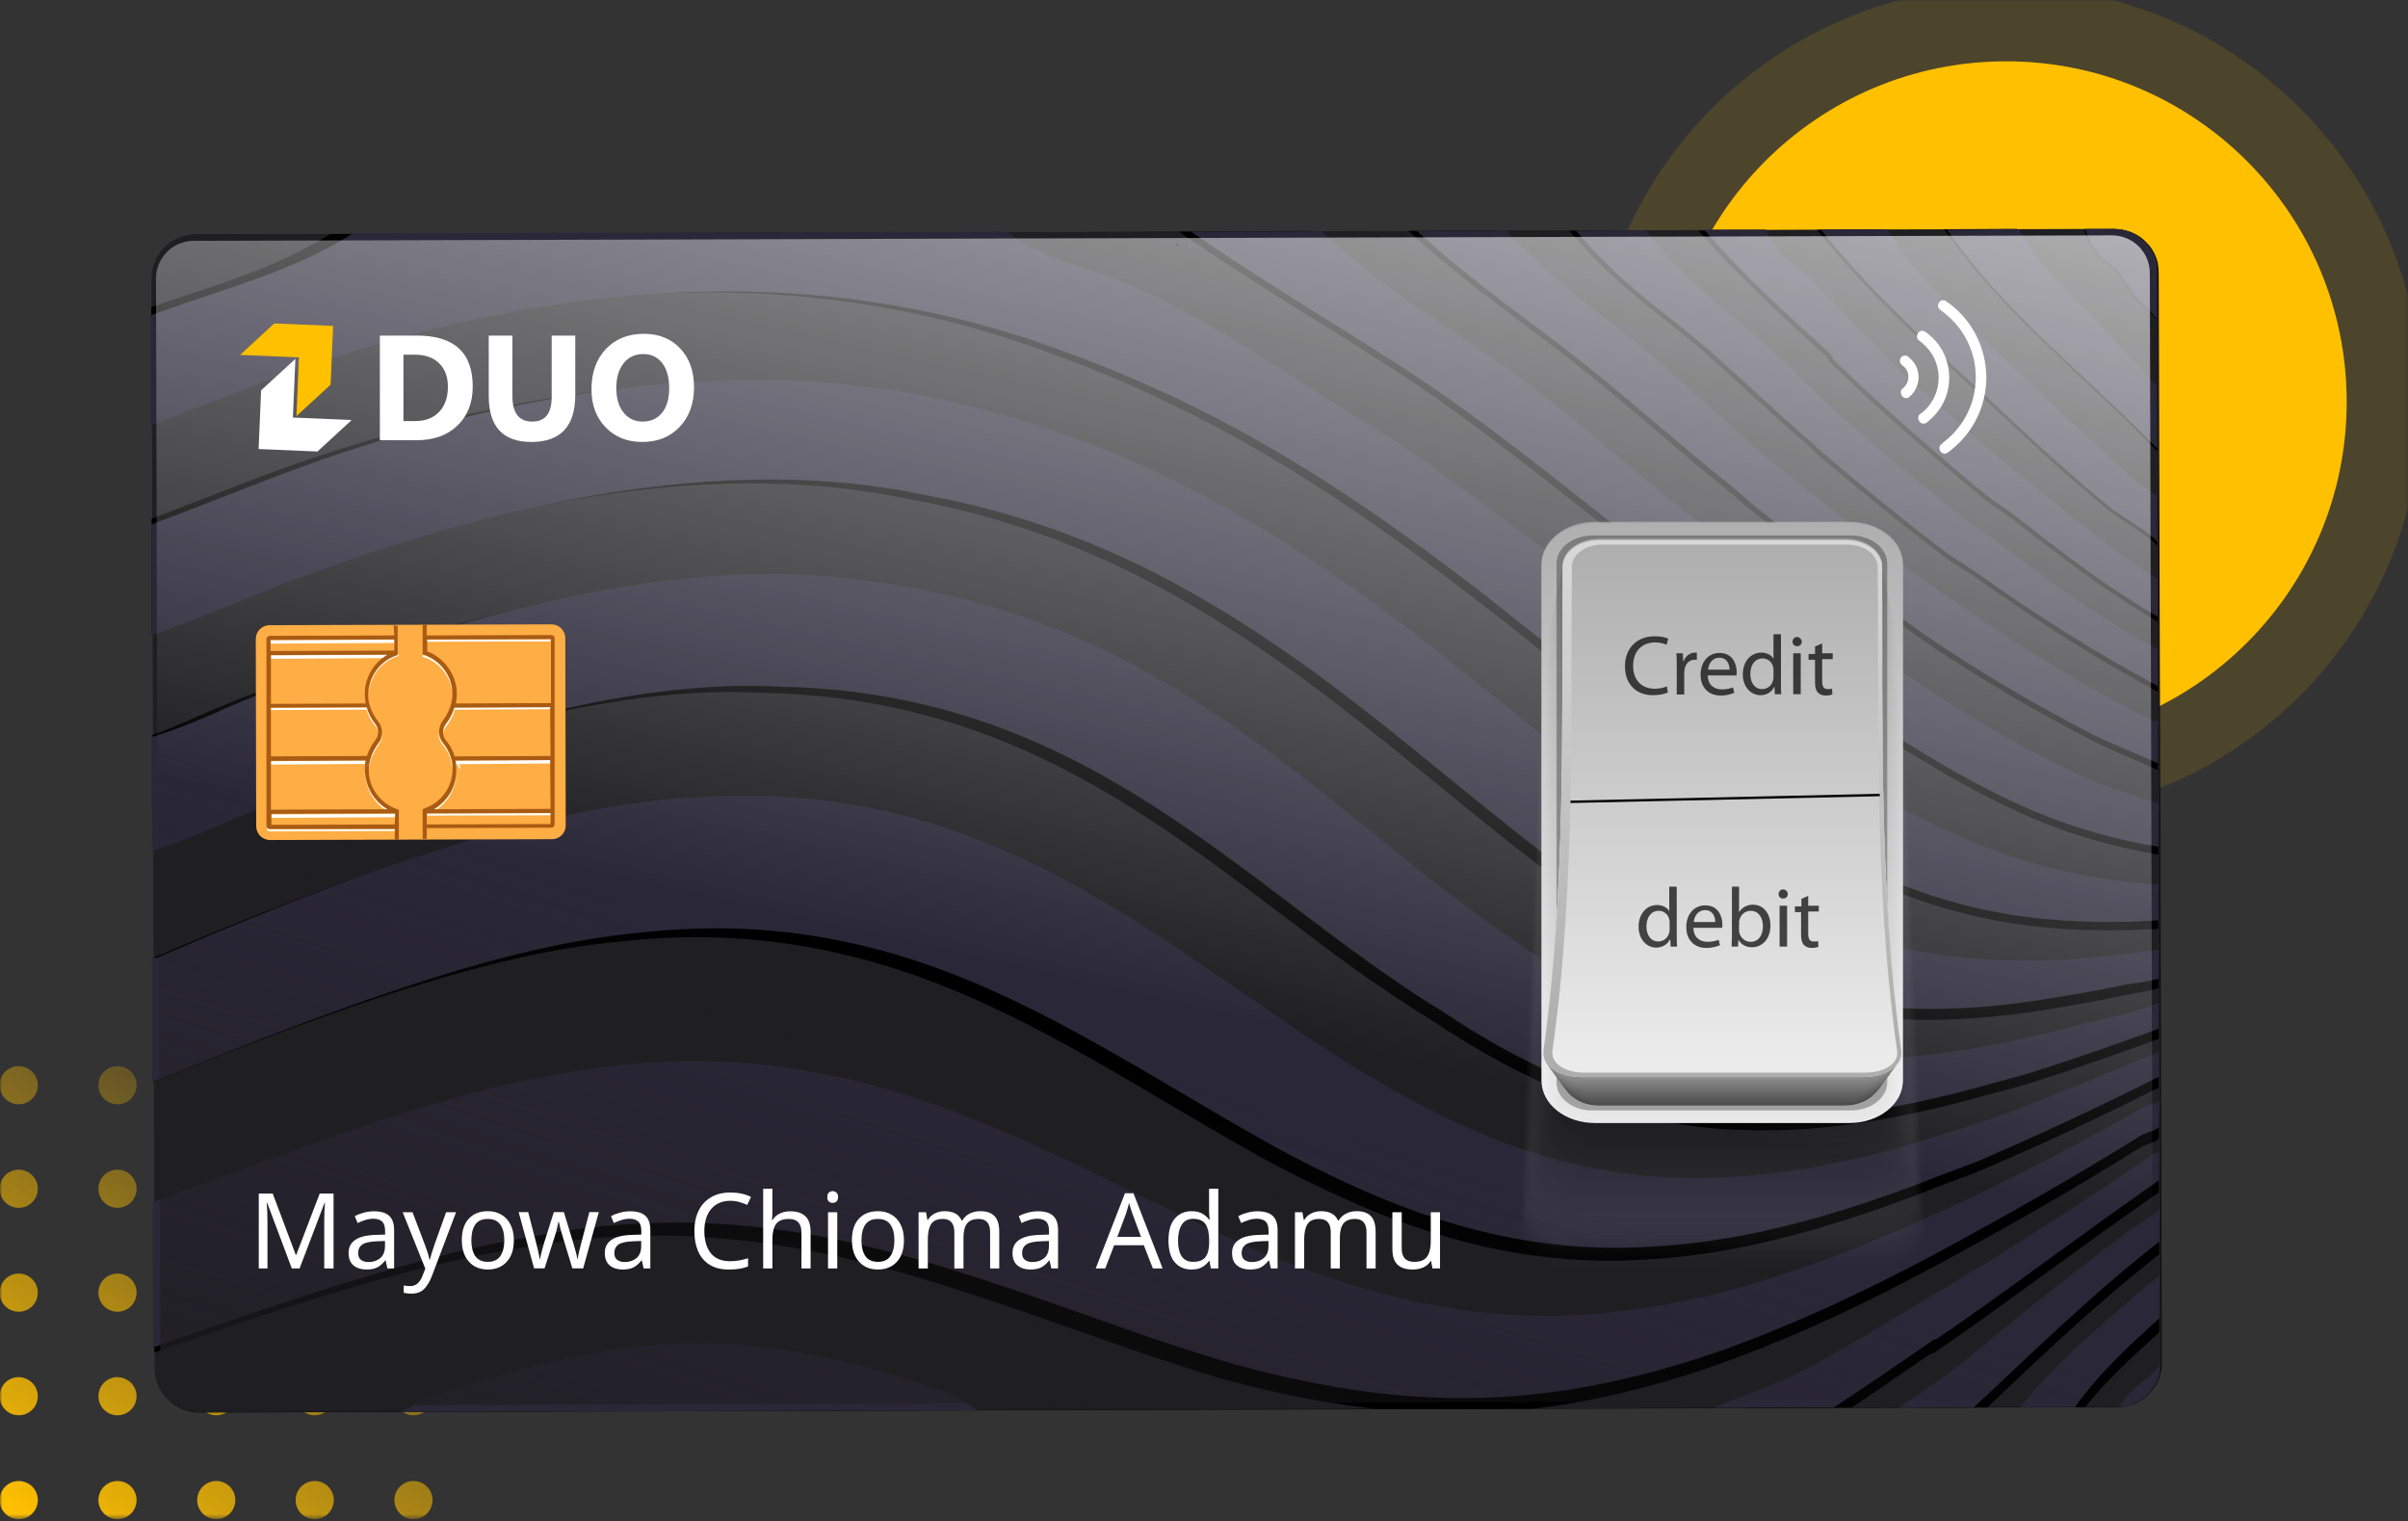 <svg width="505" height="319" viewBox="0 0 505 319" fill="none" xmlns="http://www.w3.org/2000/svg">
<rect x="0" y="0" width="505" height="319" fill="#333333" stroke="none"/>
<mask id="mask0_1094_5661" style="mask-type:luminance" maskUnits="userSpaceOnUse" x="0" y="0" width="505" height="319">
<path d="M0 0H505V318.5H0V0Z" fill="white"/>
</mask>
<g mask="url(#mask0_1094_5661)">
<path fill-rule="evenodd" clip-rule="evenodd" d="M7.929 227.572C7.929 229.786 6.143 231.572 3.929 231.572C1.714 231.572 -0.071 229.786 -0.071 227.572C-0.071 225.357 1.714 223.572 3.929 223.572C6.143 223.572 7.929 225.357 7.929 227.572Z" fill="url(#paint0_linear_1094_5661)"/>
<path fill-rule="evenodd" clip-rule="evenodd" d="M28.643 227.572C28.643 229.786 26.857 231.572 24.643 231.572C22.429 231.572 20.643 229.786 20.643 227.572C20.643 225.357 22.429 223.572 24.643 223.572C26.857 223.572 28.643 225.357 28.643 227.572Z" fill="url(#paint1_linear_1094_5661)"/>
<path fill-rule="evenodd" clip-rule="evenodd" d="M49.357 227.572C49.357 229.786 47.572 231.572 45.357 231.572C43.143 231.572 41.357 229.786 41.357 227.572C41.357 225.357 43.143 223.572 45.357 223.572C47.572 223.572 49.357 225.357 49.357 227.572Z" fill="url(#paint2_linear_1094_5661)"/>
<path fill-rule="evenodd" clip-rule="evenodd" d="M70 227.572C70 229.786 68.214 231.572 66 231.572C63.786 231.572 62 229.786 62 227.572C62 225.357 63.786 223.572 66 223.572C68.214 223.572 70 225.357 70 227.572Z" fill="url(#paint3_linear_1094_5661)"/>
<path fill-rule="evenodd" clip-rule="evenodd" d="M90.714 227.572C90.714 229.786 88.929 231.572 86.714 231.572C84.5 231.572 82.714 229.786 82.714 227.572C82.714 225.357 84.5 223.572 86.714 223.572C88.929 223.572 90.714 225.357 90.714 227.572Z" fill="url(#paint4_linear_1094_5661)"/>
<path fill-rule="evenodd" clip-rule="evenodd" d="M7.929 249.286C7.929 251.5 6.143 253.286 3.929 253.286C1.714 253.286 -0.071 251.5 -0.071 249.286C-0.071 247.072 1.714 245.286 3.929 245.286C6.143 245.286 7.929 247.072 7.929 249.286Z" fill="url(#paint5_linear_1094_5661)"/>
<path fill-rule="evenodd" clip-rule="evenodd" d="M28.643 249.286C28.643 251.5 26.857 253.286 24.643 253.286C22.429 253.286 20.643 251.5 20.643 249.286C20.643 247.072 22.429 245.286 24.643 245.286C26.857 245.286 28.643 247.072 28.643 249.286Z" fill="url(#paint6_linear_1094_5661)"/>
<path fill-rule="evenodd" clip-rule="evenodd" d="M49.357 249.286C49.357 251.5 47.572 253.286 45.357 253.286C43.143 253.286 41.357 251.5 41.357 249.286C41.357 247.072 43.143 245.286 45.357 245.286C47.572 245.286 49.357 247.072 49.357 249.286Z" fill="url(#paint7_linear_1094_5661)"/>
<path fill-rule="evenodd" clip-rule="evenodd" d="M70 249.286C70 251.5 68.214 253.286 66 253.286C63.786 253.286 62 251.5 62 249.286C62 247.072 63.786 245.286 66 245.286C68.214 245.286 70 247.072 70 249.286Z" fill="url(#paint8_linear_1094_5661)"/>
<path fill-rule="evenodd" clip-rule="evenodd" d="M90.714 249.286C90.714 251.5 88.929 253.286 86.714 253.286C84.5 253.286 82.714 251.5 82.714 249.286C82.714 247.072 84.5 245.286 86.714 245.286C88.929 245.286 90.714 247.072 90.714 249.286Z" fill="url(#paint9_linear_1094_5661)"/>
<path fill-rule="evenodd" clip-rule="evenodd" d="M7.929 271.072C7.929 273.286 6.143 275.072 3.929 275.072C1.714 275.072 -0.071 273.286 -0.071 271.072C-0.071 268.857 1.714 267.072 3.929 267.072C6.143 267.072 7.929 268.857 7.929 271.072Z" fill="url(#paint10_linear_1094_5661)"/>
<path fill-rule="evenodd" clip-rule="evenodd" d="M28.643 271.072C28.643 273.286 26.857 275.072 24.643 275.072C22.429 275.072 20.643 273.286 20.643 271.072C20.643 268.857 22.429 267.072 24.643 267.072C26.857 267.072 28.643 268.857 28.643 271.072Z" fill="url(#paint11_linear_1094_5661)"/>
<path fill-rule="evenodd" clip-rule="evenodd" d="M49.357 271.072C49.357 273.286 47.572 275.072 45.357 275.072C43.143 275.072 41.357 273.286 41.357 271.072C41.357 268.857 43.143 267.072 45.357 267.072C47.572 267.072 49.357 268.857 49.357 271.072Z" fill="url(#paint12_linear_1094_5661)"/>
<path fill-rule="evenodd" clip-rule="evenodd" d="M70 271.072C70 273.286 68.214 275.072 66 275.072C63.786 275.072 62 273.286 62 271.072C62 268.857 63.786 267.072 66 267.072C68.214 267.072 70 268.857 70 271.072Z" fill="url(#paint13_linear_1094_5661)"/>
<path fill-rule="evenodd" clip-rule="evenodd" d="M90.714 271.072C90.714 273.286 88.929 275.072 86.714 275.072C84.5 275.072 82.714 273.286 82.714 271.072C82.714 268.857 84.5 267.072 86.714 267.072C88.929 267.072 90.714 268.857 90.714 271.072Z" fill="url(#paint14_linear_1094_5661)"/>
<path fill-rule="evenodd" clip-rule="evenodd" d="M7.929 292.786C7.929 295 6.143 296.786 3.929 296.786C1.714 296.786 -0.071 295 -0.071 292.786C-0.071 290.571 1.714 288.786 3.929 288.786C6.143 288.857 7.929 290.571 7.929 292.786Z" fill="url(#paint15_linear_1094_5661)"/>
<path fill-rule="evenodd" clip-rule="evenodd" d="M28.643 292.786C28.643 295 26.857 296.786 24.643 296.786C22.429 296.786 20.643 295 20.643 292.786C20.643 290.571 22.429 288.786 24.643 288.786C26.857 288.857 28.643 290.571 28.643 292.786Z" fill="url(#paint16_linear_1094_5661)"/>
<path fill-rule="evenodd" clip-rule="evenodd" d="M49.357 292.786C49.357 295 47.572 296.786 45.357 296.786C43.143 296.786 41.357 295 41.357 292.786C41.357 290.571 43.143 288.786 45.357 288.786C47.572 288.786 49.357 290.571 49.357 292.786Z" fill="url(#paint17_linear_1094_5661)"/>
<path fill-rule="evenodd" clip-rule="evenodd" d="M70 292.786C70 295 68.214 296.786 66 296.786C63.786 296.786 62 295 62 292.786C62 290.571 63.786 288.786 66 288.786C68.214 288.857 70 290.571 70 292.786Z" fill="url(#paint18_linear_1094_5661)"/>
<path fill-rule="evenodd" clip-rule="evenodd" d="M90.714 292.786C90.714 295 88.929 296.786 86.714 296.786C84.5 296.786 82.714 295 82.714 292.786C82.714 290.571 84.5 288.786 86.714 288.786C88.929 288.857 90.714 290.571 90.714 292.786Z" fill="url(#paint19_linear_1094_5661)"/>
<path fill-rule="evenodd" clip-rule="evenodd" d="M7.929 314.572C7.929 316.786 6.143 318.572 3.929 318.572C1.714 318.572 -0.071 316.786 -0.071 314.572C-0.071 312.357 1.714 310.572 3.929 310.572C6.143 310.572 7.929 312.357 7.929 314.572Z" fill="url(#paint20_linear_1094_5661)"/>
<path fill-rule="evenodd" clip-rule="evenodd" d="M28.643 314.572C28.643 316.786 26.857 318.572 24.643 318.572C22.429 318.572 20.643 316.786 20.643 314.572C20.643 312.357 22.429 310.572 24.643 310.572C26.857 310.572 28.643 312.357 28.643 314.572Z" fill="url(#paint21_linear_1094_5661)"/>
<path fill-rule="evenodd" clip-rule="evenodd" d="M49.357 314.572C49.357 316.786 47.572 318.572 45.357 318.572C43.143 318.572 41.357 316.786 41.357 314.572C41.357 312.357 43.143 310.572 45.357 310.572C47.572 310.572 49.357 312.357 49.357 314.572Z" fill="url(#paint22_linear_1094_5661)"/>
<path fill-rule="evenodd" clip-rule="evenodd" d="M70 314.572C70 316.786 68.214 318.572 66 318.572C63.786 318.572 62 316.786 62 314.572C62 312.357 63.786 310.572 66 310.572C68.214 310.572 70 312.357 70 314.572Z" fill="url(#paint23_linear_1094_5661)"/>
<path fill-rule="evenodd" clip-rule="evenodd" d="M90.714 314.572C90.714 316.786 88.929 318.572 86.714 318.572C84.5 318.572 82.714 316.786 82.714 314.572C82.714 312.357 84.5 310.572 86.714 310.572C88.929 310.572 90.714 312.357 90.714 314.572Z" fill="url(#paint24_linear_1094_5661)"/>
<path fill-rule="evenodd" clip-rule="evenodd" d="M343.571 84.286C343.571 41.681 378.109 7.143 420.714 7.143C463.319 7.143 497.857 41.681 497.857 84.286C497.857 126.891 463.319 161.429 420.714 161.429C378.109 161.429 343.571 126.891 343.571 84.286Z" stroke="#FFC000" stroke-opacity="0.129" stroke-width="20"/>
<path fill-rule="evenodd" clip-rule="evenodd" d="M349.286 84.286C349.286 44.837 381.266 12.857 420.714 12.857C460.163 12.857 492.143 44.837 492.143 84.286C492.143 123.735 460.163 155.715 420.714 155.715C381.266 155.715 349.286 123.735 349.286 84.286Z" fill="#FFC000"/>
<path fill-rule="evenodd" clip-rule="evenodd" d="M452.714 57.358L453.357 285.786C453.357 286.572 453.286 287.358 453.071 288.072C452.857 288.929 452.5 289.786 452.071 290.5C451.071 292.215 449.5 293.572 447.643 294.358C446.643 294.786 445.571 295 444.429 295.072C444.357 295.072 444.214 295.072 444.143 295.072L41.857 296.215C36.714 296.215 32.571 292.072 32.571 287L31.929 58.501C31.929 57.501 32.071 56.572 32.357 55.715C33.5 51.929 37 49.215 41.143 49.215L443.357 48.072C443.643 48.072 443.929 48.072 444.214 48.143C444.5 48.143 444.714 48.215 445 48.215C445.357 48.286 445.714 48.358 446.071 48.429C447.643 48.858 449 49.643 450.071 50.786C451.143 51.786 451.929 53.143 452.357 54.572C452.429 54.715 452.429 54.858 452.5 55.001C452.643 55.786 452.714 56.572 452.714 57.358Z" fill="black"/>
<path fill-rule="evenodd" clip-rule="evenodd" d="M452.571 57.286L453.214 285.715C453.214 286.5 453.143 287.286 452.929 288C452.714 288.858 452.357 289.715 451.929 290.429C450.929 292.143 449.357 293.5 447.5 294.286C446.5 294.715 445.429 294.929 444.286 295C444.214 295 444.071 295 444 295L41.714 296.143C36.571 296.143 32.429 292 32.429 286.929L31.786 58.429C31.786 53.286 35.929 49.143 41 49.143L443.214 48.001C443.5 48.001 443.786 48.001 444.071 48.072C444.357 48.072 444.571 48.143 444.857 48.143C448.5 48.715 451.429 51.429 452.357 55.001C452.5 55.715 452.571 56.501 452.571 57.286Z" fill="#1F1E21"/>
<path fill-rule="evenodd" clip-rule="evenodd" d="M452.286 55.072V67C450.929 65.358 448.786 63.643 447.429 62C446.429 60.786 445 58.215 444 57C441.786 54.358 439.286 54.715 437.072 48.072H443.143C447.572 48 451.214 51 452.286 55.072Z" fill="black"/>
<path fill-rule="evenodd" clip-rule="evenodd" d="M452.357 81.358L452.429 94.644C437.571 79.215 420 65.858 407.714 48.072L423 48.001C428.143 57.429 433.357 60.786 438.5 66.429C439.714 67.786 441.714 69.786 443 71.215C445.786 74.429 449.643 78.215 452.357 81.358Z" fill="black"/>
<path fill-rule="evenodd" clip-rule="evenodd" d="M452.429 104.93V114.644C452.429 113.572 444.072 108.501 442.929 107.572C439.643 104.93 436.429 102.144 433.214 99.358C424.357 91.572 415.929 83.287 407.143 75.358C397.786 66.93 388.929 58.001 381.072 48.215L394.643 48.144C395.5 48.144 399.143 54.001 399.786 54.929C401.643 57.215 403.572 59.429 405.572 61.572C409.143 65.43 412.857 69.072 416.643 72.644C427.357 82.644 437.786 92.787 448.786 102.43C449.786 103.287 452.429 104.072 452.429 104.93Z" fill="black"/>
<path fill-rule="evenodd" clip-rule="evenodd" d="M452.5 130.358V122.429C443.071 116.501 435.214 110.001 426.643 102.929C424.857 101.501 422.714 99.929 420.929 98.429C415.643 93.929 410.072 89.215 404.572 84.286C402.572 82.429 400.429 80.572 398.357 78.644C391.643 72.358 384.714 64.572 377.643 57.501C374.929 54.786 372.072 55.001 369.286 48.286L356.214 48.358C365.5 59.072 374.5 66.929 383.143 74.858C383.357 75.072 383.572 75.786 383.786 76.001C387.714 79.644 391.572 83.501 395.429 86.858C402.643 93.286 409.643 99.429 416.5 104.929C418.286 106.358 420.857 107.858 422.572 109.286C432.643 117.072 441.714 124.144 452.5 130.358Z" fill="black"/>
<path fill-rule="evenodd" clip-rule="evenodd" d="M452.5 145.072V137.286C440.357 130.858 430.286 123.429 418.714 114.715C416.929 113.429 414.857 112.001 413 110.644C404.929 104.429 396.429 97.572 387.714 90.001C386.643 89.072 385.5 88.144 384.429 87.215C380.143 83.501 375.643 78.358 371.143 74.286C362.429 66.429 353.357 60.358 343.857 48.286L329.071 48.358C339.214 60.429 348.786 66.215 358 74.358C365.286 80.786 372.286 87.572 379 93.215C379.929 94.001 380.929 95.144 381.857 95.929C391.071 103.644 399.857 110.858 408.214 117.072C410 118.358 412.5 119.786 414.214 121.001C427.571 130.572 440.357 138.572 452.5 145.072Z" fill="black"/>
<path fill-rule="evenodd" clip-rule="evenodd" d="M452.571 161.501V152.572C452.571 152.501 451.643 152.643 451.571 152.572C438.429 146.001 424.286 137.643 409.214 127.001C407.5 125.786 405.571 124.501 403.786 123.215C395.143 117.001 386 109.929 376.429 102.072C374.643 100.643 372.857 99.215 371.071 97.786C363.143 91.286 354.857 83.072 346.071 75.643C336.071 67.215 325.429 60.429 314.214 48.358L295.357 48.429C308.571 60.501 320.786 68.501 332.214 77.715C342.786 86.215 352.643 95.072 361.929 102.501C363.643 103.929 365.357 105.572 367.071 106.858C378 115.572 388.143 123.572 397.714 130.286C399.5 131.572 401.286 132.858 403 134.072C415.429 142.572 427.571 149.501 438.643 155.215C443 157.501 448.5 159.643 452.571 161.501Z" fill="black"/>
<path fill-rule="evenodd" clip-rule="evenodd" d="M246.732 50.858L247.357 51.572H246.643C246.643 51.572 246.643 50.858 246.732 50.858Z" fill="black"/>
<path fill-rule="evenodd" clip-rule="evenodd" d="M452.643 179.215V169.929C441.857 167.001 433.929 163.215 424.5 158.215C415.857 153.429 406.5 147.787 396.857 141.215C395.071 140.001 393.143 138.715 391.286 137.501C380.571 130.001 368.857 121.215 356.143 111.072C355.214 110.358 354.143 109.572 353.214 108.787C342.643 100.501 331.214 90.287 318.786 80.787C305.429 70.572 290.857 63.215 274.929 48.429L247.214 48.572C268.571 63.287 287.357 73.501 304.143 85.572C317.857 95.429 330.286 105.572 341.714 114.429C342.286 114.858 342.786 115.572 343.357 116.001C357.786 127.358 370.643 137.501 382.5 145.929C384.286 147.215 386.071 148.501 387.786 149.715C394.286 154.215 401.214 158.287 407.214 161.858C422.286 170.644 435.071 176.215 452.643 179.215Z" fill="black"/>
<path fill-rule="evenodd" clip-rule="evenodd" d="M452.643 187.143V194.786C444.572 195.215 437.5 195.215 430.929 194.643C408.143 192.929 388.929 184.715 370.286 172.572C368 171.072 365.643 169.429 363.286 167.786C362.214 167 361.072 166.215 360 165.429C348.286 156.929 336.214 147 322.786 136.143C318.5 132.715 314.072 129.215 309.429 125.643C298.929 117.572 287.429 109.072 274.714 101C259.072 91.072 241.214 81.643 220.857 74.286C183.714 60.286 137.143 54.929 76.429 71.929C62.5 75.858 48.214 81.143 31.786 87.643L31.714 64.429C46.429 59.358 57.643 56.286 69.286 49.072C69.286 49.072 69.286 49.072 69.357 49.072L208 48.715C208 48.715 208 48.715 208.072 48.715C217.643 55.358 226.714 56.143 235.357 60.072C256.072 69.5 274.214 83 290.357 92.215C303.857 102.786 316 110.858 327.143 119.429C329.357 121.143 331.572 123.072 333.714 124.786C348.143 136.143 360.857 146.215 372.857 154.786C374.5 155.929 376.143 157.072 377.714 158.215C381.857 161.143 386.143 163.858 390.214 166.429C409.286 177.929 427.857 185.215 449.857 187.072C450.5 187.143 452.643 187.143 452.643 187.143Z" fill="black"/>
<path fill-rule="evenodd" clip-rule="evenodd" d="M452.714 201.072V207.215C451.357 207.715 447.572 208.286 445.429 208.715C440.214 209.858 434.5 210.858 429.714 211.643C418.357 213.501 408 214.215 398.357 213.715C397.572 213.643 396.857 213.643 396.072 213.572C371.643 212.143 352.072 202.429 333.429 189.286C332.714 188.786 331.929 188.215 331.143 187.643C330.072 186.858 329 186.143 327.929 185.358C319.429 179.143 311 172.286 302.286 165.143C293.357 157.858 284 150.286 273.929 142.786C264.929 136.215 255.214 129.786 244.643 123.929C229.214 115.429 211.429 108.429 190.857 104.715C156.286 97.358 112.643 101.643 56.643 122.643C48.714 125.572 41.214 128.858 31.857 132.429L31.786 108.786C45.286 103.643 56.143 99.143 67.429 95.429C125.857 76.286 171.286 76.929 207.143 87.715C227.429 93.358 244.929 101.572 260.429 110.786C272.286 117.786 282.929 125.358 292.857 132.786C299.929 138.143 306.572 143.429 312.929 148.572C325 158.358 336.143 167.501 347.072 175.501C347.357 175.715 347.714 175.929 348 176.215C349.643 177.358 351.286 178.572 352.929 179.643C371.572 192.286 390.429 201.358 413.714 203.001C417.143 203.286 420.786 203.429 424.429 203.429C430.214 203.429 436.643 203.001 443.072 202.215C446 201.929 450 201.501 452.714 201.072Z" fill="black"/>
<path fill-rule="evenodd" clip-rule="evenodd" d="M452.714 212.358V217.858C443.286 221.286 434.714 224.286 426.643 226.858C422.857 228.072 418.429 229.144 414.786 230.144C399.5 234.358 385.572 236.715 372.929 237.001C371 237.072 369.072 237.072 367.214 237.001C340.572 236.644 319.072 226.644 299.572 213.501H299.5C296 211.358 292.5 209.001 289.071 206.644C288.143 206.001 287.143 205.358 286.214 204.715C264.286 189.144 243.357 170.429 216.786 158.215C200.5 150.715 181.857 145.644 159.714 145.286C127.572 143.572 86.857 155.072 36.572 176.429C35.072 177.072 33.643 177.644 32.072 178.286L32 154.144C38 151.929 42 149.858 47 147.858C100.357 126.215 143.072 118.072 176.5 122.572C197.643 124.929 215.429 130.858 231.072 138.715C255.5 150.929 274.857 167.786 293.786 182.786C298.643 186.715 303.5 190.501 308.429 194.001C311 195.858 313.572 197.644 316.143 199.358C316.357 199.501 316.572 199.644 316.786 199.786C335.714 213.144 356.214 223.144 381.571 224.215C382.143 224.215 382.786 224.286 383.429 224.286C395 224.715 407.857 223.358 421.857 220.429C426.071 219.501 430.857 218.501 435.357 217.286C440.714 215.786 448.643 214.144 452.714 212.358Z" fill="black"/>
<path fill-rule="evenodd" clip-rule="evenodd" d="M452.714 222.715V228.072C439.286 234.858 426.572 240.715 414.929 245.644C412.429 246.715 409.214 247.715 406.786 248.715C392.857 254.286 379.929 258.358 367.857 261.001C360.572 262.572 353.643 263.572 346.929 264.001C321.572 266.001 300.072 259.715 280.357 250.644C277.714 249.429 275.072 248.144 272.429 246.858C271.643 246.429 270.857 246.072 270.072 245.644C269.429 245.286 268.643 244.929 267.929 244.572C243.714 231.501 221.214 215.644 195.5 205.858C176.5 198.644 155.214 194.644 130.214 197.429C103.072 199.858 71.143 211.286 32.072 226.929L32.143 200.858C77.857 181.215 115.572 169.286 145.929 168.501C169 167.501 188.357 171.929 205.714 179.215C231.929 190.215 253.572 207.644 276.429 222.501C278.286 223.715 280.143 224.858 282 226.072C282.929 226.715 283.929 227.286 284.857 227.858C285.072 228.001 285.286 228.072 285.5 228.215C306.357 240.572 328.857 250.144 356.357 249.501C360.286 249.429 364.429 249.215 368.643 248.786C381.429 247.429 395.429 244.144 410.643 239.072C413.714 238.072 417.214 236.929 420.357 235.786C430.357 232.144 440.643 227.786 452.714 222.715Z" fill="black"/>
<path fill-rule="evenodd" clip-rule="evenodd" d="M452.786 233.072V238.715C452.786 239.286 450.071 239.929 449.071 240.501C434.714 249.501 420.5 257.572 407.643 264.501C406.357 265.215 405 265.929 403.786 266.572C393.071 272.286 382.857 277.144 373.071 281.215C361.071 286.215 349.714 289.929 339 292.358C332.929 293.786 327 294.786 321.286 295.429L288.786 295.501C288 295.429 287.286 295.358 286.5 295.215C281.071 294.572 275.714 293.644 270.5 292.572C265.929 291.644 261.429 290.501 257 289.358C254.071 288.501 251.143 287.644 248.286 286.644C244.571 285.429 240.786 284.215 237.071 282.929C221.214 277.429 205.643 271.644 189.786 267.072C165 260.001 138.643 256.144 107.929 261.929C85.643 265.429 59.857 274.001 32.357 283.644L32.286 252.644C66 240.001 93.929 229.715 118.571 226.572C145.857 222.215 169.571 226.001 190.786 233.215C214.214 241.215 235.714 253.501 258.857 263.786C260.357 264.429 261.929 265.144 263.429 265.786C264.5 266.215 265.5 266.572 266.5 267.001C271.5 268.929 276.643 270.715 281.857 272.286C299.857 277.715 319.357 280.501 341.429 277.286C350.357 276.144 359.857 274.001 369.714 270.858C380.714 267.429 392.5 262.858 404.929 257.144C406.857 256.286 408.929 255.358 410.857 254.429C422.857 248.715 435.929 241.929 449.357 234.286C450.357 234.001 452.786 233.501 452.786 233.072Z" fill="black"/>
<path fill-rule="evenodd" clip-rule="evenodd" d="M196.929 295.715L86.286 296C90.357 294.286 94.5 292.858 98.857 291.643C115.572 287.072 131.786 283.643 149.214 284.715C165.286 285.715 180.929 289.786 196 295.215C196.286 295.358 196.643 295.5 196.929 295.715Z" fill="black"/>
<path fill-rule="evenodd" clip-rule="evenodd" d="M452.786 243.858V250.001C435.286 262.215 420.357 273.572 405.714 283.644C405.643 283.715 404.857 283.929 404.714 284.001C399.143 287.787 393.714 291.572 388.357 295.144L366 295.215C369.357 293.929 372.786 292.644 376.286 290.858C385.143 286.358 394.357 280.572 403.857 274.929C404.572 274.501 405.5 274.072 406.214 273.644C420.357 265.144 435.643 255.501 451.429 244.572C451.714 244.429 452.786 244.001 452.786 243.858Z" fill="black"/>
<path fill-rule="evenodd" clip-rule="evenodd" d="M452.857 255.929V263.001C439.214 273.715 428 284.501 416.786 295.143L402 295.215C404.072 293.858 406.143 292.501 407.929 291.143C413.5 286.858 418.857 282.286 424.286 277.858C428.857 274.215 433.429 270.572 438 267.001C440.5 265.072 443 263.143 445.5 261.286C446.5 260.572 452.857 256.858 452.857 255.929Z" fill="black"/>
<path fill-rule="evenodd" clip-rule="evenodd" d="M452.857 270.143V279.358C447.143 284.572 442.143 289.072 437.286 295.072H425.929C434.5 285.286 443.286 278.501 452.857 270.143Z" fill="black"/>
<path fill-rule="evenodd" clip-rule="evenodd" d="M451.929 290.501C450.929 292.215 449.357 293.572 447.5 294.358C449.071 292.858 450.643 291.786 451.929 290.501Z" fill="black"/>
<path fill-rule="evenodd" clip-rule="evenodd" d="M452.286 55.001V66.786C450.929 65.143 448.857 63.501 447.5 61.786C446.5 60.572 445.143 58.072 444.071 56.858C441.929 54.286 439.429 54.643 437.286 48.001H443.286C447.643 48.001 451.286 51.001 452.286 55.001Z" fill="#2A2738"/>
<path fill-rule="evenodd" clip-rule="evenodd" d="M452.357 80.929L452.429 94.072C437.714 78.858 420.429 65.643 408.286 48.143L423.357 48.072C428.5 57.358 433.571 60.715 438.643 66.286C439.857 67.643 441.786 69.643 443.071 71.001C445.929 74.143 449.714 77.858 452.357 80.929Z" fill="#2A2738"/>
<path fill-rule="evenodd" clip-rule="evenodd" d="M452.429 104.215V113.786C452.429 112.715 444.214 107.715 443 106.786C439.714 104.143 436.571 101.429 433.429 98.643C424.643 91.001 416.357 82.786 407.643 74.929C398.429 66.643 389.643 57.786 381.857 48.143L395.214 48.072C396.071 48.072 399.643 53.858 400.357 54.715C402.214 57.001 404.071 59.143 406.071 61.286C409.571 65.072 413.286 68.715 417.071 72.215C427.643 82.072 437.929 92.072 448.857 101.643C449.786 102.572 452.429 103.358 452.429 104.215Z" fill="#2A2738"/>
<path fill-rule="evenodd" clip-rule="evenodd" d="M452.5 129.287V121.429C443.143 115.572 435.429 109.144 426.929 102.144C425.143 100.715 423.071 99.215 421.286 97.715C416.071 93.287 410.571 88.644 405.143 83.715C403.143 81.929 401.071 80.072 399 78.144C392.357 71.929 385.5 64.215 378.5 57.286C375.786 54.644 373 54.786 370.286 48.144H357.357C366.571 58.715 375.429 66.501 383.929 74.287C384.143 74.501 384.357 75.215 384.5 75.429C388.357 79.072 392.214 82.787 396 86.144C403.143 92.501 410.071 98.572 416.786 104.001C418.571 105.429 421.071 106.929 422.786 108.287C432.929 116.215 441.857 123.144 452.5 129.287Z" fill="#2A2738"/>
<path fill-rule="evenodd" clip-rule="evenodd" d="M452.5 143.858V136.143C440.5 129.858 430.571 122.429 419.143 113.858C417.429 112.572 415.286 111.215 413.5 109.858C405.571 103.715 397.143 96.929 388.5 89.429C387.429 88.501 386.286 87.572 385.286 86.643C381 82.929 376.643 77.929 372.143 73.929C363.571 66.215 354.571 60.215 345.143 48.286L330.5 48.358C340.5 60.286 350 66.001 359.071 74.001C366.286 80.358 373.143 87.001 379.786 92.643C380.714 93.429 381.643 94.501 382.643 95.286C391.714 102.929 400.429 110.072 408.643 116.215C410.429 117.501 412.857 118.858 414.571 120.143C427.857 129.572 440.5 137.429 452.5 143.858Z" fill="#2A2738"/>
<path fill-rule="evenodd" clip-rule="evenodd" d="M452.571 160.072V151.215C452.571 151.143 451.643 151.286 451.571 151.215C438.643 144.715 424.643 136.5 409.714 125.929C408 124.715 406.071 123.5 404.357 122.215C395.857 116.072 386.786 109.072 377.286 101.358C375.571 100 373.786 98.572 372 97.143C364.214 90.715 355.929 82.643 347.357 75.286C337.5 66.929 327 60.286 315.857 48.358L297.143 48.429C310.214 60.358 322.286 68.215 333.571 77.358C344 85.786 353.714 94.5 362.929 101.786C364.643 103.143 366.357 104.786 368 106.143C378.857 114.786 388.857 122.643 398.286 129.286C400.071 130.572 401.786 131.786 403.5 133C415.786 141.429 427.786 148.286 438.714 153.929C443.143 156.143 448.571 158.215 452.571 160.072Z" fill="#2A2738"/>
<path fill-rule="evenodd" clip-rule="evenodd" d="M249.304 50.858L249.929 51.572H249.214C249.214 51.572 249.214 50.858 249.304 50.858Z" fill="#2A2738"/>
<path fill-rule="evenodd" clip-rule="evenodd" d="M452.643 177.572V168.429C442 165.501 434.143 161.858 424.857 156.858C416.357 152.144 407.143 146.572 397.571 140.072C395.857 138.858 393.857 137.644 392.071 136.358C381.429 128.929 369.929 120.215 357.357 110.286C356.429 109.572 355.429 108.786 354.429 108.072C344 99.929 332.643 89.786 320.429 80.429C307.214 70.358 292.857 63.072 277.143 48.501L249.786 48.572C270.857 63.144 289.429 73.215 306 85.144C319.571 94.858 331.786 104.929 343.071 113.644C343.643 114.072 344.143 114.786 344.714 115.215C359 126.429 371.643 136.429 383.357 144.786C385.143 146.072 386.857 147.358 388.571 148.572C395 153.001 401.786 157.001 407.786 160.572C422.643 169.144 435.286 174.644 452.643 177.572Z" fill="#2A2738"/>
<path fill-rule="evenodd" clip-rule="evenodd" d="M452.643 193.001V185.429C452.643 185.358 450.5 185.358 449.786 185.286C428 183.501 409.714 176.286 390.857 164.929C386.857 162.429 382.643 159.715 378.571 156.858C377 155.786 375.357 154.643 373.786 153.501C362 145.001 349.357 135.072 335.143 123.858C333 122.215 330.857 120.572 328.643 118.858C317.643 110.358 305.643 101.501 292.286 92.215C276.357 83.001 258.429 69.501 238 60.144C229.5 56.215 220.5 55.215 211 48.572L74.071 48.929C61.143 57.001 48.786 59.929 31.5 66.144L31.571 89.286C50.143 81.929 65.857 75.929 81.143 71.572C141.071 54.786 187.143 60.144 223.786 73.929C243.857 81.215 261.5 90.501 276.929 100.286C289.5 108.286 300.857 116.643 311.214 124.643C315.714 128.215 320.143 131.715 324.357 135.072C337.643 145.786 349.571 155.572 361.143 164.001C362.214 164.786 363.357 165.572 364.429 166.358C366.714 168.001 369.071 169.572 371.357 171.143C389.786 183.143 408.786 191.286 431.286 192.929C437.714 193.429 444.643 193.501 452.643 193.001Z" fill="#2A2738"/>
<path fill-rule="evenodd" clip-rule="evenodd" d="M452.714 205.214V199.143C450.072 199.572 446.143 200 443.286 200.286C436.929 201.072 430.572 201.429 424.857 201.429C421.286 201.429 417.643 201.286 414.286 201C391.286 199.357 372.714 190.429 354.286 177.929C352.714 176.786 351 175.714 349.429 174.5C349.143 174.286 348.786 174.072 348.5 173.857C337.643 165.929 326.714 156.857 314.786 147.214C308.5 142.143 301.929 136.929 295 131.572C285.214 124.214 274.714 116.786 263 109.857C247.714 100.786 230.429 92.643 210.429 87.072C175 76.429 130.143 75.857 72.429 94.715C59.857 98.857 47.643 104 31.714 110L31.786 133.286C43.714 129 52.429 125.072 61.714 121.572C117 100.857 160.143 96.572 194.214 103.857C214.571 107.572 232.071 114.5 247.357 122.857C257.786 128.572 267.429 135 276.286 141.429C286.286 148.786 295.5 156.286 304.286 163.5C312.929 170.5 321.214 177.286 329.643 183.429C330.714 184.214 331.714 184.929 332.786 185.714C333.5 186.286 334.286 186.786 335 187.286C353.429 200.286 372.786 209.857 396.857 211.286C397.571 211.357 398.357 211.357 399.071 211.429C408.571 211.929 418.786 211.214 430 209.357C434.786 208.572 440.429 207.643 445.572 206.5C447.643 206.214 451.357 205.714 452.714 205.214Z" fill="#2A2738"/>
<path fill-rule="evenodd" clip-rule="evenodd" d="M452.714 215.715V210.286C448.714 212.072 440.857 213.643 435.571 215.072C431.143 216.215 426.429 217.286 422.286 218.215C408.429 221.143 395.786 222.501 384.357 222.072C383.786 222.072 383.143 222.072 382.572 222.001C357.5 220.929 337.286 211.072 318.572 197.858C318.357 197.715 318.143 197.572 317.929 197.429C315.357 195.715 312.786 194.001 310.286 192.143C305.429 188.643 300.643 184.929 295.857 181.072C277.214 166.215 258.143 149.572 233.929 137.501C218.429 129.786 200.857 123.929 180 121.572C147.071 117.072 104.857 125.143 52.143 146.501C45.857 149.001 41.072 151.715 31.786 154.572L31.857 178.572C35.857 177.286 38.857 176.001 41.857 174.786C91.5 153.643 131.643 142.286 163.429 144.001C185.286 144.358 203.714 149.358 219.786 156.786C246 168.858 266.643 187.286 288.357 202.715C289.286 203.358 290.214 204.001 291.143 204.643C294.5 207.001 297.929 209.286 301.429 211.429H301.5C320.786 224.429 342 234.358 368.357 234.643C370.214 234.715 372.072 234.715 374 234.643C386.572 234.358 400.214 232.001 415.357 227.858C418.929 226.858 423.286 225.786 427.071 224.572C434.929 222.072 443.429 219.143 452.714 215.715Z" fill="#2A2738"/>
<path fill-rule="evenodd" clip-rule="evenodd" d="M452.786 225.786V220.5C440.857 225.5 430.643 229.786 420.857 233.429C417.714 234.572 414.286 235.643 411.286 236.643C396.214 241.643 382.429 244.929 369.786 246.286C365.643 246.715 361.571 246.929 357.643 247C330.429 247.572 308.286 238.215 287.643 225.929C287.429 225.786 287.214 225.715 287 225.572C286.071 225 285.071 224.429 284.143 223.858C282.286 222.715 280.429 221.572 278.643 220.358C256.071 205.715 234.714 188.429 208.857 177.572C191.714 170.358 172.571 166 149.786 167C118.857 167.786 80.214 180.286 33.143 200.786C33 200.858 31.857 200.858 31.857 200.929L31.929 226.929C73 210.286 106.286 198.072 134.357 195.572C159 192.786 180.071 196.715 198.786 203.858C224.214 213.572 246.357 229.143 270.286 242.072C270.929 242.429 271.714 242.786 272.429 243.143C273.143 243.572 274 243.929 274.714 244.358C277.286 245.643 279.929 246.929 282.571 248.143C302.071 257.143 323.286 263.286 348.357 261.286C354.929 260.858 361.857 259.858 369 258.358C380.929 255.786 393.643 251.786 407.429 246.286C409.857 245.358 413 244.286 415.5 243.215C426.929 238.286 439.429 232.5 452.786 225.786Z" fill="#2A2738"/>
<path fill-rule="evenodd" clip-rule="evenodd" d="M452.786 236.286V230.715C452.786 231.215 450.357 231.643 449.571 232.143C436.286 239.715 423.357 246.358 411.5 252.001C409.571 252.929 407.5 253.786 405.643 254.643C393.357 260.286 381.786 264.786 370.857 268.215C361.071 271.286 351.786 273.358 342.929 274.572C321.071 277.715 301.857 275.001 284.071 269.643C278.929 268.072 273.857 266.286 268.929 264.358C267.929 263.929 266.857 263.572 265.857 263.144C264.357 262.501 262.786 261.858 261.286 261.143C238.429 251.001 217.214 238.858 194.071 230.929C173.143 223.786 149.643 220.001 122.786 224.358C97.143 227.715 67.857 238.786 32 252.143L32.071 282.572C61.214 272.358 88.714 262.929 112.214 259.215C142.5 253.429 168.5 257.215 193 264.286C208.643 268.786 224 274.501 239.643 279.929C243.286 281.215 247 282.429 250.714 283.572C253.5 284.501 256.429 285.358 259.286 286.215C263.643 287.358 268.143 288.501 272.643 289.429C277.786 290.501 283.071 291.429 288.429 292.072C304.429 294.001 321.5 293.644 340.286 289.215C350.929 286.858 362.143 283.143 373.929 278.215C383.571 274.215 393.714 269.358 404.286 263.786C405.571 263.143 406.857 262.429 408.143 261.715C420.786 254.858 434.857 246.929 449.071 238.072C450.071 237.501 452.786 236.858 452.786 236.286Z" fill="#2A2738"/>
<path fill-rule="evenodd" clip-rule="evenodd" d="M204.929 295.715L83.929 296.072C90.214 293.072 96.429 290.572 103.214 288.715C119.714 284.143 135.714 280.786 152.929 281.857C168.786 282.857 184.214 286.929 199.143 292.215C201.071 292.857 203 294.5 204.929 295.715Z" fill="#2A2738"/>
<path fill-rule="evenodd" clip-rule="evenodd" d="M452.786 241.429V247.5C435.5 259.572 420.786 270.786 406.286 280.715C406.214 280.786 405.429 281 405.357 281.072C398.286 285.929 391.357 290.715 384.571 295.143L359.643 295.215C365.429 292.5 371.286 290.858 377.357 287.786C386.071 283.286 395.214 277.643 404.571 272C405.286 271.572 406.143 271.143 406.857 270.715C420.786 262.358 435.929 252.786 451.5 242C451.714 242 452.786 241.572 452.786 241.429Z" fill="#2A2738"/>
<path fill-rule="evenodd" clip-rule="evenodd" d="M452.857 253.358V260.358C438 272 426.214 283.715 413.929 295.143L398.357 295.215C401.571 292.572 405.429 290.5 408.5 288.072C414 283.858 419.286 279.286 424.714 275C429.214 271.429 433.714 267.786 438.286 264.286C440.714 262.429 443.214 260.5 445.714 258.643C446.571 257.929 452.857 254.215 452.857 253.358Z" fill="#2A2738"/>
<path fill-rule="evenodd" clip-rule="evenodd" d="M452.857 267.358V276.429C446.286 282.429 440.643 287.501 435.143 295.072H423.714C432.929 283.643 442.429 276.501 452.857 267.358Z" fill="#2A2738"/>
<path fill-rule="evenodd" clip-rule="evenodd" d="M452.929 286.215V288.072C451.929 292.001 448.5 294.929 444.286 295.072C447.286 290.429 450.857 289.286 452.929 286.215Z" fill="#2A2738"/>
<path fill-rule="evenodd" clip-rule="evenodd" d="M41.572 294.786C37.214 294.786 33.643 291.215 33.643 286.858L32.929 58.429C32.929 54.072 36.429 50.5 40.857 50.5L443.143 49.358C447.5 49.358 451.072 52.929 451.072 57.286L451.714 285.715C451.714 290.072 448.214 293.643 443.786 293.643L41.572 294.786Z" fill="url(#paint25_linear_1094_5661)"/>
<path fill-rule="evenodd" clip-rule="evenodd" d="M450.857 57.286L451.5 285.715C451.5 290.072 448 293.643 443.572 293.643L41.286 294.786C36.929 294.786 33.357 291.286 33.357 286.857L32.714 58.429C32.714 54.072 36.214 50.5 40.643 50.5L442.929 49.357C447.286 49.357 450.857 52.857 450.857 57.286Z" fill="url(#paint26_linear_1094_5661)" fill-opacity="0.7"/>
<path fill-rule="evenodd" clip-rule="evenodd" d="M115.72 175.982L56.652 176.154C55.019 176.154 53.729 174.864 53.729 173.231L53.643 134.024C53.643 132.391 54.932 131.101 56.566 131.101L115.634 130.929C117.267 130.929 118.557 132.219 118.557 133.852L118.643 173.059V173.145C118.643 174.692 117.353 175.982 115.72 175.982Z" fill="#FFAD45"/>
<path fill-rule="evenodd" clip-rule="evenodd" d="M89.581 170.6L115.547 170.531L115.548 170.961L89.582 171.03L89.581 170.6Z" fill="white"/>
<path fill-rule="evenodd" clip-rule="evenodd" d="M95.601 159.532C95.601 159.818 95.687 159.962 95.687 160.248L115.462 160.105V159.389L95.601 159.532Z" fill="white"/>
<path fill-rule="evenodd" clip-rule="evenodd" d="M95.342 148.383C94.998 149.587 94.397 150.705 93.623 151.736C93.107 152.338 92.935 153.026 93.021 153.714C93.107 153.112 93.279 152.596 93.709 152.166C94.483 151.134 95.084 150.017 95.428 148.813L115.547 148.727V148.297L95.342 148.383Z" fill="white"/>
<path fill-rule="evenodd" clip-rule="evenodd" d="M89.496 134.145L115.462 134.077L115.463 134.507L89.498 134.575L89.496 134.145Z" fill="white"/>
<path fill-rule="evenodd" clip-rule="evenodd" d="M91.044 169.706H91.646C94.225 167.901 95.773 164.977 95.773 161.796V161.538C95.773 164.977 93.881 167.986 91.044 169.706Z" fill="white"/>
<path fill-rule="evenodd" clip-rule="evenodd" d="M94.826 144.686C94.482 141.333 92.161 138.495 88.894 137.378H88.808L88.636 137.292V137.722L88.808 137.807H88.894C92.161 138.925 94.482 141.763 94.826 145.116C94.826 145.374 94.826 145.632 94.912 145.89C94.826 145.46 94.826 145.03 94.826 144.686Z" fill="white"/>
<path fill-rule="evenodd" clip-rule="evenodd" d="M94.654 159.474C94.569 159.131 94.483 158.873 94.397 158.615C94.053 157.583 93.537 156.637 92.849 155.863C92.333 155.261 92.075 154.488 91.989 153.714C91.903 154.574 92.247 155.519 92.849 156.207C93.537 157.067 94.053 157.927 94.397 158.959C94.483 159.217 94.569 159.56 94.654 159.818C94.74 160.334 94.826 160.85 94.826 161.452C94.826 161.366 94.826 161.366 94.826 161.28C94.912 160.764 94.826 160.076 94.654 159.474Z" fill="white"/>
<path fill-rule="evenodd" clip-rule="evenodd" d="M56.825 159.618V160.334L76.6 160.191C76.6 159.904 76.686 159.761 76.686 159.474L56.825 159.618ZM78.663 151.736C77.889 150.704 77.288 149.587 76.858 148.383L56.739 148.469V148.899L76.858 148.813C77.202 150.017 77.803 151.134 78.663 152.166C79.007 152.596 79.265 153.112 79.265 153.714C79.351 153.026 79.093 152.338 78.663 151.736ZM79.351 155.949C78.663 156.809 78.147 157.669 77.889 158.7C77.803 158.958 77.718 159.302 77.632 159.56C77.46 160.248 77.46 160.85 77.46 161.538C77.46 161.022 77.546 160.506 77.632 159.904C77.718 159.56 77.803 159.302 77.889 159.044C78.233 158.099 78.749 157.153 79.351 156.293C79.953 155.519 80.297 154.573 80.211 153.628C80.211 154.487 79.953 155.261 79.351 155.949ZM56.825 137.435V138.151L80.641 138.008C80.813 137.722 81.071 137.578 81.243 137.292L56.825 137.435ZM76.6 162.484C76.6 162.14 76.514 161.882 76.514 161.624C76.514 162.054 76.514 162.484 76.6 162.913C76.944 165.751 78.491 168.244 80.727 169.792H81.329C78.749 168.244 76.944 165.579 76.6 162.484ZM56.739 134.254V134.97L82.704 134.827V134.11L56.739 134.254ZM56.911 170.795V171.511L82.876 171.368V170.652L56.911 170.795ZM56.653 173.919C56.223 173.919 55.965 173.661 55.965 173.231V173.661C55.965 174.091 56.223 174.349 56.653 174.349L82.79 174.263V173.833L56.653 173.919ZM83.392 137.292H83.306C79.781 138.495 77.374 141.849 77.374 145.546C77.374 145.632 77.374 145.718 77.374 145.718C77.46 142.021 79.781 138.839 83.306 137.636H83.392L83.564 137.55V137.12L83.392 137.292Z" fill="white"/>
<path fill-rule="evenodd" clip-rule="evenodd" d="M95.687 159.905C95.687 160.421 96.546 161.022 96.546 161.538V161.366C96.546 160.85 96.546 160.335 95.687 159.905Z" fill="white"/>
<path fill-rule="evenodd" clip-rule="evenodd" d="M77.373 159.904C76.513 160.42 76.513 161.022 76.513 161.538C76.513 161.022 77.373 160.506 77.373 159.904Z" fill="white"/>
<g opacity="0.8">
<path fill-rule="evenodd" clip-rule="evenodd" d="M115.633 133.165L89.496 133.251V131.015H88.636V133.251V134.11V137.206L88.808 137.292H88.894C92.161 138.409 94.483 141.247 94.826 144.6C94.912 145.546 94.912 146.491 94.654 147.437C94.569 147.781 94.483 148.039 94.397 148.297C94.053 149.243 93.537 150.188 92.935 151.048C91.817 152.424 91.817 154.401 92.935 155.777C93.623 156.637 94.139 157.497 94.483 158.528C94.569 158.786 94.654 159.13 94.74 159.388C94.912 159.99 94.912 160.592 94.912 161.28C94.912 165.063 92.505 168.33 88.98 169.534L88.808 169.62L88.636 169.706V172.801V173.661V175.896H89.496V173.661L115.633 173.575C115.977 173.575 116.321 173.231 116.321 172.887V170.393V169.534V159.302V158.442V148.211V147.351V133.766C116.321 133.423 115.977 133.165 115.633 133.165ZM115.461 172.801L89.496 172.887V170.565L115.461 170.479V172.801ZM115.461 169.62L90.957 169.706C93.881 167.986 95.772 164.891 95.686 161.366C95.686 160.764 95.6 160.076 95.514 159.474L115.375 159.388L115.461 169.62ZM115.461 158.528L95.342 158.614C94.998 157.411 94.397 156.293 93.537 155.261C92.677 154.229 92.677 152.768 93.537 151.736C94.311 150.704 94.912 149.587 95.256 148.383L115.375 148.297L115.461 158.528ZM95.6 147.523C95.772 146.577 95.858 145.632 95.772 144.6C95.428 141.505 93.623 138.839 91.043 137.292C90.614 137.034 90.098 136.776 89.582 136.604V134.11L115.547 134.024V147.437L95.6 147.523Z" fill="#934606"/>
<path fill-rule="evenodd" clip-rule="evenodd" d="M82.704 133.251L56.566 133.337C56.223 133.337 55.879 133.681 55.879 134.025V136.518V137.378V147.61V148.47V158.701V159.561V169.792V170.652V173.145C55.879 173.575 56.137 173.833 56.566 173.833H82.79V176.069H83.65V173.833V172.973V169.878L83.478 169.792L83.306 169.706C80.125 168.589 77.717 165.751 77.373 162.398C77.287 161.452 77.287 160.507 77.545 159.561C77.631 159.217 77.717 158.959 77.803 158.701C78.147 157.755 78.663 156.809 79.265 155.95C80.383 154.574 80.383 152.596 79.265 151.221C78.577 150.361 78.061 149.415 77.717 148.47C77.631 148.212 77.545 147.868 77.459 147.61C77.287 147.008 77.201 146.406 77.201 145.718C77.201 141.935 79.609 138.668 83.134 137.464H83.22L83.392 137.378V134.283V133.423V131.188H82.532L82.704 133.251ZM82.79 172.887L56.91 172.973V170.652L82.876 170.566L82.79 172.887ZM81.328 169.706L56.824 169.792V159.561L76.686 159.475C76.514 160.421 76.428 161.452 76.6 162.398C76.944 165.579 78.749 168.245 81.328 169.706ZM78.663 151.737C79.523 152.768 79.523 154.23 78.663 155.262C77.889 156.294 77.287 157.411 76.944 158.529L56.824 158.615V148.384L76.944 148.298C77.287 149.673 77.889 150.791 78.663 151.737ZM76.514 145.632C76.514 146.234 76.6 146.922 76.686 147.524L56.824 147.61V137.378L81.242 137.292C78.319 139.012 76.428 142.193 76.514 145.632ZM82.704 136.432L56.739 136.518V134.197L82.704 134.111V136.432Z" fill="#934606"/>
</g>
<path fill-rule="evenodd" clip-rule="evenodd" d="M409 63.786C408.714 63.572 408.357 63.357 408.071 63.143C407.571 62.786 406.929 63 406.643 63.429V63.5C406.286 64 406.429 64.643 406.929 65C407.214 65.215 407.5 65.429 407.786 65.643C411.786 68.786 414.357 73.643 414.357 79.072C414.357 84.429 411.929 89.215 408.071 92.357C407.786 92.572 407.5 92.786 407.214 93.072C406.714 93.429 406.571 94.072 406.929 94.572V94.643C407.286 95.143 407.929 95.286 408.429 94.929C408.714 94.715 409.071 94.5 409.357 94.215C413.786 90.643 416.571 85.215 416.571 79.072C416.5 72.857 413.571 67.286 409 63.786Z" fill="white"/>
<path fill-rule="evenodd" clip-rule="evenodd" d="M404.571 70.215C404.286 70.001 404 69.715 403.714 69.572C403.214 69.215 402.571 69.358 402.214 69.858V69.929C401.857 70.429 402 71.072 402.5 71.429C402.786 71.643 403.071 71.858 403.357 72.143C405.357 73.858 406.571 76.429 406.571 79.215C406.571 81.929 405.429 84.358 403.643 86.072C403.357 86.358 403.071 86.572 402.714 86.786C402.214 87.143 402.143 87.786 402.5 88.286V88.358C402.857 88.858 403.571 89.001 404 88.643C404.286 88.429 404.571 88.215 404.857 87.929C407.286 85.786 408.786 82.715 408.786 79.215C408.786 75.501 407.143 72.286 404.571 70.215Z" fill="white"/>
<path fill-rule="evenodd" clip-rule="evenodd" d="M400.929 75.5C400.643 75.215 400.357 74.929 400.071 74.715C399.571 74.429 398.929 74.572 398.643 75V75.072C398.286 75.572 398.429 76.215 398.929 76.572C399.214 76.786 399.5 77.072 399.714 77.357C400.071 77.857 400.214 78.429 400.214 79.072C400.214 79.572 400.071 80.072 399.857 80.5C399.643 80.857 399.357 81.215 399 81.5C398.571 81.857 398.5 82.429 398.857 82.929V83C399.214 83.5 399.857 83.643 400.357 83.286C400.643 83.072 400.929 82.786 401.143 82.5C401.857 81.572 402.357 80.429 402.357 79.143C402.357 77.715 401.857 76.429 400.929 75.5Z" fill="white"/>
<path fill-rule="evenodd" clip-rule="evenodd" d="M387.857 235.143H334.5C328.286 235.143 323.286 231.215 323.286 226.286V118.286C323.286 113.429 328.286 109.429 334.5 109.429H387.857C394.071 109.429 399.071 113.358 399.071 118.286V226.358C399.071 231.215 394.071 235.143 387.857 235.143Z" fill="#D6D6D6" fill-opacity="0.5"/>
<path fill-rule="evenodd" clip-rule="evenodd" d="M387.857 235.501H334.5C328.286 235.501 323.286 231.572 323.286 226.643V118.572C323.286 113.715 328.286 109.715 334.5 109.715H387.857C394.071 109.715 399.071 113.643 399.071 118.572V226.643C399.071 231.501 394.071 235.501 387.857 235.501Z" fill="url(#paint27_linear_1094_5661)"/>
<path fill-rule="evenodd" clip-rule="evenodd" d="M326.428 227V118.215C326.428 114.929 329.786 112.286 334 112.286H388.214C392.428 112.286 395.786 114.929 395.786 118.215V226.929C395.786 230.215 392.428 232.858 388.214 232.858H334C329.857 232.929 326.428 230.286 326.428 227Z" fill="#010101" fill-opacity="0.3"/>
<g opacity="0.1">
<path fill-rule="evenodd" clip-rule="evenodd" d="M318.571 258.143L323.5 138.858C323.643 135.643 327.571 133 332.214 133H390.143C394.857 133 398.714 135.643 398.857 138.858L403.786 258.143C403.929 262.286 399.714 265.715 394.357 265.715H328C322.643 265.786 318.429 262.358 318.571 258.143Z" fill="#F9F9F9" fill-opacity="0.024"/>
<path fill-rule="evenodd" clip-rule="evenodd" d="M318.786 257.358L323.571 138.429C323.714 135.215 327.571 132.572 332.286 132.572H390C394.643 132.572 398.572 135.215 398.714 138.429L403.5 257.358C403.643 261.5 399.5 264.929 394.143 264.929H328.143C322.786 264.929 318.643 261.5 318.786 257.358Z" fill="#F3F3F3" fill-opacity="0.049"/>
<path fill-rule="evenodd" clip-rule="evenodd" d="M319 256.572L323.643 137.929C323.786 134.715 327.643 132.072 332.286 132.072H389.857C394.5 132.072 398.429 134.715 398.5 137.929L403.143 256.572C403.286 260.715 399.143 264.072 393.857 264.072H328.214C323 264.072 318.857 260.715 319 256.572Z" fill="#ECECEC" fill-opacity="0.073"/>
<path fill-rule="evenodd" clip-rule="evenodd" d="M319.286 255.786L323.857 137.5C324 134.215 327.857 131.643 332.5 131.643H389.929C394.572 131.643 398.429 134.286 398.572 137.5L403.143 255.786C403.286 259.929 399.143 263.286 393.857 263.286H328.571C323.214 263.215 319.071 259.858 319.286 255.786Z" fill="#E6E6E6" fill-opacity="0.098"/>
<path fill-rule="evenodd" clip-rule="evenodd" d="M319.5 254.929L323.929 136.929C324.071 133.643 327.929 131.072 332.571 131.072H389.857C394.5 131.072 398.357 133.715 398.5 136.929L402.929 254.929C403.072 259 398.929 262.357 393.714 262.357H328.857C323.429 262.357 319.357 259.072 319.5 254.929Z" fill="#E0E0E0" fill-opacity="0.122"/>
<path fill-rule="evenodd" clip-rule="evenodd" d="M319.714 254.143L324 136.429C324.143 133.143 327.929 130.572 332.572 130.572H389.714C394.357 130.572 398.215 133.215 398.286 136.429L402.572 254.143C402.715 258.215 398.643 261.501 393.357 261.501H328.857C323.643 261.501 319.571 258.215 319.714 254.143Z" fill="#DADADA" fill-opacity="0.146"/>
<path fill-rule="evenodd" clip-rule="evenodd" d="M319.928 253.357L324.071 136C324.214 132.715 328 130.143 332.643 130.143H389.643C394.286 130.143 398.071 132.786 398.214 136L402.357 253.357C402.5 257.429 398.429 260.715 393.214 260.715H329.071C323.857 260.715 319.786 257.357 319.928 253.357Z" fill="#D3D3D3" fill-opacity="0.171"/>
<path fill-rule="evenodd" clip-rule="evenodd" d="M320.143 252.5L324.214 135.429C324.357 132.143 328.143 129.572 332.714 129.572H389.5C394.072 129.572 397.929 132.215 398 135.429L402.072 252.5C402.214 256.5 398.143 259.786 393 259.786H329.286C324.071 259.857 320 256.572 320.143 252.5Z" fill="#CDCDCD" fill-opacity="0.195"/>
<path fill-rule="evenodd" clip-rule="evenodd" d="M320.429 251.715L324.357 134.929C324.429 131.643 328.286 129.072 332.857 129.072H389.5C394.072 129.072 397.857 131.715 398 134.929L401.929 251.715C402.072 255.715 398 259 392.857 259H329.429C324.286 259 320.286 255.715 320.429 251.715Z" fill="#C7C7C7" fill-opacity="0.22"/>
<path fill-rule="evenodd" clip-rule="evenodd" d="M320.643 250.929L324.429 134.5C324.5 131.215 328.357 128.643 332.929 128.643H389.429C394 128.643 397.786 131.286 397.929 134.5L401.714 250.929C401.857 254.929 397.786 258.143 392.714 258.143H329.643C324.5 258.143 320.5 254.929 320.643 250.929Z" fill="#C1C1C1" fill-opacity="0.244"/>
<path fill-rule="evenodd" clip-rule="evenodd" d="M320.857 250.143L324.571 134C324.643 130.714 328.429 128.143 333 128.143H389.357C393.929 128.143 397.714 130.786 397.786 134L401.5 250.143C401.643 254.072 397.643 257.357 392.572 257.357H329.857C324.714 257.286 320.714 254.072 320.857 250.143Z" fill="#BBBBBB" fill-opacity="0.268"/>
<path fill-rule="evenodd" clip-rule="evenodd" d="M321.071 249.286L324.643 133.5C324.714 130.215 328.5 127.643 333.071 127.643H389.286C393.857 127.643 397.572 130.286 397.714 133.5L401.286 249.286C401.429 253.215 397.429 256.429 392.357 256.429H330C324.929 256.429 321 253.215 321.071 249.286Z" fill="#B4B4B4" fill-opacity="0.293"/>
<path fill-rule="evenodd" clip-rule="evenodd" d="M321.357 248.5L324.786 133C324.857 129.714 328.643 127.143 333.143 127.143H389.214C393.714 127.143 397.5 129.786 397.572 133L401 248.5C401.143 252.429 397.143 255.572 392.143 255.572H330.214C325.143 255.572 321.214 252.429 321.357 248.5Z" fill="#AEAEAE" fill-opacity="0.317"/>
<path fill-rule="evenodd" clip-rule="evenodd" d="M321.571 247.715L324.857 132.5C324.929 129.215 328.714 126.572 333.214 126.572H389.071C393.572 126.572 397.357 129.215 397.429 132.5L400.714 247.715C400.857 251.572 396.857 254.786 391.929 254.786H330.357C325.357 254.786 321.429 251.572 321.571 247.715Z" fill="#A8A8A8" fill-opacity="0.342"/>
<path fill-rule="evenodd" clip-rule="evenodd" d="M321.786 246.929L325 132.072C325.071 128.786 328.786 126.143 333.357 126.143H389.072C393.572 126.143 397.286 128.786 397.429 132.072L400.643 246.929C400.786 250.786 396.857 253.929 391.857 253.929H330.643C325.571 253.929 321.643 250.786 321.786 246.929Z" fill="#A2A2A2" fill-opacity="0.366"/>
<path fill-rule="evenodd" clip-rule="evenodd" d="M322 246.072L325.071 131.5C325.143 128.215 328.857 125.572 333.357 125.572H388.929C393.429 125.572 397.143 128.215 397.214 131.5L400.286 246.072C400.429 249.929 396.5 253.072 391.572 253.072H330.714C325.786 253.072 321.929 249.929 322 246.072Z" fill="#9B9B9B" fill-opacity="0.39"/>
<path fill-rule="evenodd" clip-rule="evenodd" d="M322.214 245.286L325.143 131.072C325.214 127.786 328.929 125.143 333.429 125.143H388.857C393.357 125.143 397.072 127.786 397.143 131.072L400.072 245.286C400.143 249.143 396.286 252.215 391.429 252.215H330.928C326 252.215 322.143 249.143 322.214 245.286Z" fill="#959595" fill-opacity="0.415"/>
<path fill-rule="evenodd" clip-rule="evenodd" d="M322.5 244.5L325.286 130.572C325.357 127.286 329.071 124.643 333.5 124.643H388.786C393.286 124.643 396.929 127.286 397 130.572L399.786 244.5C399.857 248.286 396 251.429 391.143 251.429H331C326.214 251.357 322.357 248.286 322.5 244.5Z" fill="#8F8F8F" fill-opacity="0.439"/>
<path fill-rule="evenodd" clip-rule="evenodd" d="M322.714 243.643L325.428 130C325.5 126.715 329.143 124.072 333.643 124.072H388.714C393.143 124.072 396.857 126.715 396.929 130L399.643 243.643C399.714 247.429 395.929 250.5 391.071 250.5H331.357C326.428 250.5 322.571 247.429 322.714 243.643Z" fill="#898989" fill-opacity="0.463"/>
<path fill-rule="evenodd" clip-rule="evenodd" d="M322.928 242.857L325.5 129.572C325.571 126.286 329.214 123.643 333.643 123.643H388.571C393 123.643 396.714 126.286 396.714 129.572L399.286 242.857C399.357 246.643 395.572 249.643 390.714 249.643H331.357C326.643 249.715 322.857 246.643 322.928 242.857Z" fill="#838383" fill-opacity="0.488"/>
<path fill-rule="evenodd" clip-rule="evenodd" d="M323.143 242.072L325.571 129.072C325.643 125.786 329.286 123.143 333.714 123.143H388.571C393 123.143 396.643 125.786 396.714 129.072L399.143 242.072C399.214 245.786 395.429 248.857 390.643 248.857H331.643C326.857 248.857 323.071 245.786 323.143 242.072Z" fill="#7C7C7C" fill-opacity="0.512"/>
<path fill-rule="evenodd" clip-rule="evenodd" d="M323.357 241.286L325.714 128.572C325.786 125.286 329.429 122.643 333.857 122.643H388.5C392.929 122.643 396.572 125.286 396.643 128.572L399 241.215C399.072 244.929 395.286 247.929 390.572 247.929H331.929C327.071 248 323.286 245 323.357 241.286Z" fill="#767676" fill-opacity="0.537"/>
<path fill-rule="evenodd" clip-rule="evenodd" d="M323.643 240.429L325.857 128.072C325.929 124.786 329.571 122.143 333.929 122.143H388.429C392.857 122.143 396.429 124.786 396.5 128.072L398.714 240.429C398.786 244.143 395 247.143 390.286 247.143H332C327.286 247.143 323.571 244.143 323.643 240.429Z" fill="#707070" fill-opacity="0.561"/>
<path fill-rule="evenodd" clip-rule="evenodd" d="M323.857 239.643L325.928 127.572C326 124.286 329.571 121.643 334 121.643H388.286C392.714 121.643 396.286 124.286 396.357 127.572L398.429 239.643C398.5 243.286 394.786 246.286 390.072 246.286H332.143C327.5 246.286 323.786 243.286 323.857 239.643Z" fill="#6A6A6A" fill-opacity="0.585"/>
<path fill-rule="evenodd" clip-rule="evenodd" d="M324.071 238.858L326 127.143C326.071 123.858 329.643 121.215 334 121.215H388.143C392.5 121.215 396.143 123.858 396.143 127.143L398.071 238.858C398.143 242.5 394.429 245.5 389.786 245.5H332.214C327.714 245.429 324 242.5 324.071 238.858Z" fill="#646464" fill-opacity="0.61"/>
<path fill-rule="evenodd" clip-rule="evenodd" d="M324.286 238L326.143 126.572C326.214 123.286 329.786 120.643 334.143 120.643H388.143C392.5 120.643 396.072 123.286 396.143 126.572L398 238C398.072 241.643 394.357 244.571 389.714 244.571H332.571C327.929 244.643 324.214 241.643 324.286 238Z" fill="#5D5D5D" fill-opacity="0.634"/>
<path fill-rule="evenodd" clip-rule="evenodd" d="M324.5 237.215L326.214 126.072C326.286 122.786 329.857 120.143 334.214 120.143H388.071C392.429 120.143 396 122.786 396.072 126.072L397.786 237.215C397.857 240.786 394.143 243.715 389.571 243.715H332.786C328.143 243.786 324.5 240.858 324.5 237.215Z" fill="#575757" fill-opacity="0.658"/>
<path fill-rule="evenodd" clip-rule="evenodd" d="M324.786 236.429L326.357 125.643C326.429 122.357 329.929 119.714 334.286 119.714H388C392.357 119.714 395.929 122.357 395.929 125.643L397.5 236.429C397.572 240 393.929 242.929 389.357 242.929H332.929C328.357 242.929 324.714 240 324.786 236.429Z" fill="#515151" fill-opacity="0.683"/>
<path fill-rule="evenodd" clip-rule="evenodd" d="M325 235.643L326.5 125.143C326.571 121.857 330.071 119.214 334.429 119.214H388C392.357 119.214 395.857 121.857 395.929 125.143L397.429 235.643C397.5 239.214 393.857 242.071 389.286 242.071H333.214C328.571 242.071 324.928 239.143 325 235.643Z" fill="#4B4B4B" fill-opacity="0.707"/>
<path fill-rule="evenodd" clip-rule="evenodd" d="M325.214 234.786L326.571 124.643C326.643 121.358 330.143 118.715 334.429 118.715H387.857C392.143 118.715 395.714 121.358 395.714 124.643L397.072 234.786C397.143 238.358 393.5 241.215 389 241.215H333.286C328.786 241.215 325.143 238.358 325.214 234.786Z" fill="#444444" fill-opacity="0.732"/>
<path fill-rule="evenodd" clip-rule="evenodd" d="M325.429 234L326.643 124.143C326.643 120.857 330.214 118.214 334.5 118.214H387.714C392 118.214 395.572 120.857 395.572 124.143L396.786 234C396.857 237.5 393.214 240.357 388.786 240.357H333.429C329 240.357 325.429 237.5 325.429 234Z" fill="#3E3E3E" fill-opacity="0.756"/>
<path fill-rule="evenodd" clip-rule="evenodd" d="M325.714 233.215L326.786 123.643C326.786 120.357 330.357 117.715 334.643 117.715H387.714C392 117.715 395.5 120.357 395.572 123.643L396.643 233.215C396.714 236.715 393.072 239.572 388.643 239.572H333.643C329.214 239.5 325.643 236.715 325.714 233.215Z" fill="#383838" fill-opacity="0.78"/>
<path fill-rule="evenodd" clip-rule="evenodd" d="M325.929 232.429L326.929 123.215C326.929 119.929 330.429 117.286 334.714 117.286H387.643C391.929 117.286 395.429 119.929 395.429 123.215L396.429 232.429C396.429 235.929 392.929 238.715 388.5 238.715H333.929C329.429 238.715 325.857 235.857 325.929 232.429Z" fill="#323232" fill-opacity="0.805"/>
<path fill-rule="evenodd" clip-rule="evenodd" d="M326.143 231.572L327 122.643C327 119.357 330.5 116.715 334.786 116.715H387.572C391.857 116.715 395.357 119.357 395.357 122.643L396.215 231.572C396.215 235 392.715 237.786 388.286 237.786H334.072C329.643 237.857 326.143 235.072 326.143 231.572Z" fill="#2C2C2C" fill-opacity="0.829"/>
<path fill-rule="evenodd" clip-rule="evenodd" d="M326.357 230.786L327.071 122.215C327.071 118.929 330.571 116.286 334.786 116.286H387.357C391.643 116.286 395.071 118.929 395.071 122.215L395.786 230.786C395.786 234.215 392.286 237.001 387.928 237.001H334.071C329.857 237.001 326.357 234.215 326.357 230.786Z" fill="#252525" fill-opacity="0.854"/>
<path fill-rule="evenodd" clip-rule="evenodd" d="M326.571 230L327.214 121.715C327.214 118.429 330.714 115.786 334.929 115.786H387.357C391.572 115.786 395.072 118.429 395.072 121.715L395.714 230C395.714 233.429 392.214 236.143 387.928 236.143H334.428C330.071 236.143 326.571 233.357 326.571 230Z" fill="#1F1F1F" fill-opacity="0.878"/>
<path fill-rule="evenodd" clip-rule="evenodd" d="M326.857 229.143L327.357 121.143C327.357 117.858 330.786 115.215 335.071 115.215H387.357C391.572 115.215 395 117.858 395.072 121.143L395.572 229.143C395.572 232.501 392.143 235.286 387.786 235.286H334.643C330.286 235.286 326.786 232.572 326.857 229.143Z" fill="#191919" fill-opacity="0.902"/>
<path fill-rule="evenodd" clip-rule="evenodd" d="M327.071 228.357L327.429 120.715C327.429 117.429 330.857 114.786 335.071 114.786H387.214C391.429 114.786 394.857 117.429 394.857 120.715L395.214 228.357C395.214 231.715 391.786 234.429 387.5 234.429H334.714C330.5 234.429 327.071 231.715 327.071 228.357Z" fill="#131313" fill-opacity="0.927"/>
<path fill-rule="evenodd" clip-rule="evenodd" d="M327.286 227.572L327.5 120.214C327.5 116.929 330.928 114.286 335.143 114.286H387.143C391.357 114.286 394.786 116.929 394.786 120.214L395 227.572C395 230.929 391.572 233.643 387.357 233.643H334.929C330.714 233.643 327.286 230.929 327.286 227.572Z" fill="#0C0C0C" fill-opacity="0.951"/>
<path fill-rule="evenodd" clip-rule="evenodd" d="M327.5 226.786L327.643 119.786C327.643 116.5 331.071 113.857 335.214 113.857H387.071C391.286 113.857 394.643 116.5 394.643 119.786L394.786 226.786C394.786 230.072 391.357 232.786 387.143 232.786H335.143C330.928 232.786 327.5 230.072 327.5 226.786Z" fill="#060606" fill-opacity="0.976"/>
<path fill-rule="evenodd" clip-rule="evenodd" d="M327.714 225.929V119.215C327.714 115.929 331.071 113.286 335.286 113.286H386.928C391.143 113.286 394.5 115.929 394.5 119.215V225.929C394.5 229.215 391.143 231.857 386.928 231.857H335.286C331.143 231.929 327.714 229.215 327.714 225.929Z" fill="black"/>
</g>
<path fill-rule="evenodd" clip-rule="evenodd" d="M327.714 119.215V225.929C327.714 229.215 331.071 231.858 335.286 231.858H386.928C391.143 231.858 394.5 229.215 394.5 225.929V119.215C394.5 115.929 391.143 113.286 386.928 113.286H335.286C331.143 113.286 327.714 115.929 327.714 119.215Z" fill="url(#paint28_linear_1094_5661)"/>
<path fill-rule="evenodd" clip-rule="evenodd" d="M327.714 119.214V225.929C327.714 229.214 331.071 231.857 335.286 231.857H386.929C391.143 231.857 394.5 229.214 394.5 225.929V119.214C394.5 115.929 391.143 113.286 386.929 113.286H335.286C331.143 113.286 327.714 115.929 327.714 119.214Z" fill="#4A4A4A"/>
<path fill-rule="evenodd" clip-rule="evenodd" d="M327.714 119.214C327.714 120.714 327.714 224.214 327.571 225.714C327.571 229 330.928 231.643 335.143 231.643C336 231.643 386.286 231.643 387.143 231.643C391.357 231.643 394.714 229 394.714 225.714C394.5 224.286 394.571 120.714 394.571 119.214C394.571 115.929 391.214 113.286 387 113.286C386.286 113.286 336.071 113.286 335.357 113.286C331.143 113.286 327.714 115.929 327.714 119.214Z" fill="#4D4D4D"/>
<path fill-rule="evenodd" clip-rule="evenodd" d="M327.714 119.214C327.714 122.143 327.786 222.571 327.357 225.429C327.286 228.714 330.714 231.357 334.929 231.357C336.714 231.357 385.5 231.357 387.214 231.357C391.429 231.357 394.857 228.714 394.786 225.429C394.357 222.5 394.428 122.143 394.428 119.214C394.428 115.929 391.071 113.286 386.857 113.286C385.357 113.286 336.714 113.286 335.214 113.286C331.143 113.286 327.714 115.929 327.714 119.214Z" fill="#505050"/>
<path fill-rule="evenodd" clip-rule="evenodd" d="M327.714 119.214C327.714 123.643 327.786 220.857 327.214 225.214C327.143 228.5 330.571 231.143 334.857 231.143C337.5 231.143 384.857 231.143 387.5 231.143C391.786 231.143 395.143 228.5 395.143 225.214C394.5 220.857 394.643 123.571 394.643 119.214C394.643 115.929 391.214 113.286 387.071 113.286C384.857 113.286 337.643 113.286 335.429 113.286C331.143 113.286 327.714 115.929 327.714 119.214Z" fill="#535353"/>
<path fill-rule="evenodd" clip-rule="evenodd" d="M327.714 119.214C327.643 125.071 327.857 219.143 327 225C326.928 228.286 330.357 230.929 334.643 230.929C338.143 230.929 384.071 230.929 387.643 230.929C391.928 230.929 395.357 228.286 395.286 225C394.5 219.143 394.643 125.071 394.571 119.214C394.571 115.929 391.143 113.286 387 113.286C384 113.286 338.357 113.286 335.357 113.286C331.143 113.286 327.714 115.929 327.714 119.214Z" fill="#565656"/>
<path fill-rule="evenodd" clip-rule="evenodd" d="M327.714 119.143C327.643 126.5 327.857 217.357 326.857 224.714C326.786 228 330.143 230.643 334.5 230.643C338.857 230.643 383.429 230.643 387.786 230.643C392.143 230.643 395.5 228 395.429 224.714C394.428 217.429 394.571 126.5 394.571 119.143C394.571 115.857 391.143 113.214 387 113.214C383.286 113.214 339.071 113.214 335.357 113.214C331.143 113.286 327.714 115.929 327.714 119.143Z" fill="#595959"/>
<path fill-rule="evenodd" clip-rule="evenodd" d="M327.714 119.143C327.643 127.929 327.928 215.643 326.643 224.429C326.5 227.714 329.928 230.286 334.286 230.286C339.571 230.286 382.643 230.286 387.928 230.286C392.286 230.286 395.714 227.643 395.572 224.429C394.357 215.643 394.571 127.929 394.5 119.143C394.5 115.857 391.071 113.286 386.928 113.286C382.428 113.286 339.786 113.286 335.286 113.286C331.143 113.286 327.714 115.929 327.714 119.143Z" fill="#5C5C5C"/>
<path fill-rule="evenodd" clip-rule="evenodd" d="M327.714 119.143C327.643 129.429 327.928 214 326.5 224.214C326.357 227.429 329.786 230.071 334.143 230.071C340.286 230.071 381.929 230.071 388.071 230.071C392.5 230.071 395.857 227.429 395.715 224.214C394.286 214 394.571 129.429 394.5 119.143C394.5 115.929 391.071 113.286 386.929 113.286C381.714 113.286 340.5 113.286 335.286 113.286C331.143 113.286 327.714 115.929 327.714 119.143Z" fill="#5F5F5F"/>
<path fill-rule="evenodd" clip-rule="evenodd" d="M327.714 119.143C327.643 130.857 327.928 212.286 326.286 224C326.143 227.214 329.571 229.857 334 229.857C341 229.857 381.286 229.857 388.286 229.857C392.714 229.857 396.143 227.214 396 224C394.357 212.286 394.643 130.929 394.571 119.143C394.571 115.929 391.143 113.286 387 113.286C381 113.286 341.286 113.286 335.357 113.286C331.143 113.286 327.714 115.929 327.714 119.143Z" fill="#626262"/>
<path fill-rule="evenodd" clip-rule="evenodd" d="M327.714 119.143C327.643 132.357 328 210.571 326.143 223.714C326 226.929 329.357 229.571 333.857 229.571C341.714 229.571 380.571 229.571 388.429 229.571C392.857 229.571 396.286 226.929 396.143 223.714C394.286 210.571 394.643 132.357 394.571 119.143C394.571 115.929 391.143 113.286 387 113.286C380.286 113.286 342.071 113.286 335.357 113.286C331.143 113.286 327.714 115.857 327.714 119.143Z" fill="#656565"/>
<path fill-rule="evenodd" clip-rule="evenodd" d="M327.714 119.072C327.643 133.786 328 208.786 325.928 223.429C325.714 226.643 329.143 229.286 333.643 229.286C342.428 229.286 379.786 229.286 388.571 229.286C393.071 229.286 396.5 226.643 396.286 223.429C394.214 208.786 394.643 133.714 394.5 119.072C394.5 115.857 391.071 113.214 386.928 113.214C379.428 113.214 342.714 113.214 335.286 113.214C331.143 113.286 327.714 115.857 327.714 119.072Z" fill="#686868"/>
<path fill-rule="evenodd" clip-rule="evenodd" d="M327.714 119.071C327.643 135.214 328.071 207.143 325.786 223.214C325.571 226.429 329 229 333.5 229C343.143 229 379.071 229 388.714 229C393.214 229 396.643 226.429 396.429 223.214C394.143 207.143 394.571 135.214 394.5 119.071C394.5 115.857 391.071 113.286 386.928 113.286C378.714 113.286 343.5 113.286 335.286 113.286C331.143 113.286 327.714 115.857 327.714 119.071Z" fill="#6B6B6B"/>
<path fill-rule="evenodd" clip-rule="evenodd" d="M327.714 119.071C327.571 136.714 328.071 205.429 325.643 223C325.428 226.214 328.857 228.786 333.357 228.786C343.857 228.786 378.428 228.786 388.928 228.786C393.5 228.786 396.929 226.214 396.643 223C394.214 205.429 394.643 136.714 394.571 119.071C394.571 115.857 391.143 113.286 387 113.286C378 113.286 344.286 113.286 335.357 113.286C331.143 113.286 327.714 115.857 327.714 119.071Z" fill="#6E6E6E"/>
<path fill-rule="evenodd" clip-rule="evenodd" d="M327.714 119.071C327.571 138.143 328.071 203.714 325.428 222.714C325.214 225.929 328.643 228.5 333.214 228.5C344.571 228.5 377.714 228.5 389.071 228.5C393.643 228.5 397.072 225.929 396.857 222.714C394.214 203.714 394.714 138.143 394.571 119.071C394.571 115.857 391.143 113.286 387 113.286C377.286 113.286 345.071 113.286 335.357 113.286C331.143 113.286 327.714 115.857 327.714 119.071Z" fill="#717171"/>
<path fill-rule="evenodd" clip-rule="evenodd" d="M327.714 119.071C327.571 139.643 328.143 202 325.286 222.5C325 225.714 328.429 228.286 333.071 228.286C345.357 228.286 377 228.286 389.286 228.286C393.929 228.286 397.357 225.714 397.072 222.5C394.214 202 394.714 139.643 394.643 119.071C394.643 115.857 391.214 113.286 387.071 113.286C376.571 113.286 345.857 113.286 335.429 113.286C331.143 113.286 327.714 115.857 327.714 119.071Z" fill="#747474"/>
<path fill-rule="evenodd" clip-rule="evenodd" d="M327.714 119.071C327.571 141.071 328.143 200.286 325.071 222.286C324.786 225.5 328.214 228.071 332.857 228.071C346 228.071 376.286 228.071 389.357 228.071C394 228.071 397.429 225.5 397.143 222.286C394.071 200.357 394.643 141.143 394.5 119.071C394.5 115.857 391.071 113.286 386.929 113.286C375.714 113.286 346.5 113.286 335.286 113.286C331.143 113.286 327.714 115.857 327.714 119.071Z" fill="#777777"/>
<path fill-rule="evenodd" clip-rule="evenodd" d="M327.714 119C327.571 142.5 328.214 198.572 324.928 221.929C324.643 225.143 328.071 227.714 332.714 227.714C346.714 227.714 375.571 227.714 389.571 227.714C394.214 227.714 397.715 225.143 397.357 221.929C394.071 198.5 394.714 142.5 394.571 119C394.571 115.857 391.143 113.214 387 113.214C375 113.214 347.286 113.214 335.357 113.214C331.143 113.286 327.714 115.857 327.714 119Z" fill="#7A7A7A"/>
<path fill-rule="evenodd" clip-rule="evenodd" d="M327.714 119C327.571 143.929 328.214 196.857 324.714 221.714C324.357 224.857 327.857 227.429 332.5 227.429C347.357 227.429 374.786 227.429 389.714 227.429C394.429 227.429 397.857 224.857 397.5 221.714C394 196.857 394.643 143.929 394.5 119C394.5 115.857 391.071 113.286 386.929 113.286C374.214 113.286 348 113.286 335.214 113.286C331.143 113.286 327.714 115.857 327.714 119Z" fill="#7D7D7D"/>
<path fill-rule="evenodd" clip-rule="evenodd" d="M327.714 119C327.571 145.429 328.286 195.143 324.571 221.5C324.214 224.643 327.643 227.214 332.429 227.214C348.214 227.214 374.143 227.214 389.929 227.214C394.643 227.214 398.072 224.643 397.786 221.5C394.071 195.143 394.786 145.429 394.643 119C394.643 115.857 391.214 113.286 387.071 113.286C373.571 113.286 348.857 113.286 335.357 113.286C331.143 113.286 327.714 115.857 327.714 119Z" fill="#808080"/>
<path fill-rule="evenodd" clip-rule="evenodd" d="M327.714 119C327.571 146.929 328.286 193.429 324.357 221.286C324 224.429 327.428 227 332.214 227C348.857 227 373.429 227 390.071 227C394.857 227 398.286 224.429 397.929 221.286C394 193.5 394.786 146.929 394.571 119C394.571 115.857 391.143 113.286 387 113.286C372.786 113.286 349.571 113.286 335.286 113.286C331.143 113.286 327.714 115.857 327.714 119Z" fill="#838383"/>
<path fill-rule="evenodd" clip-rule="evenodd" d="M327.714 119C327.5 148.357 328.286 191.786 324.214 221C323.857 224.143 327.286 226.714 332.071 226.714C349.571 226.714 372.714 226.714 390.214 226.714C395 226.714 398.429 224.143 398.072 221C394 191.714 394.714 148.357 394.571 119C394.571 115.857 391.143 113.286 387 113.286C372 113.286 350.286 113.286 335.286 113.286C331.143 113.286 327.714 115.857 327.714 119Z" fill="#868686"/>
<path fill-rule="evenodd" clip-rule="evenodd" d="M327.714 118.929C327.5 149.786 328.357 190 324 220.714C323.571 223.857 327.071 226.429 331.857 226.429C350.214 226.429 371.928 226.429 390.357 226.429C395.214 226.429 398.643 223.857 398.214 220.714C393.928 190 394.714 149.786 394.5 118.929C394.5 115.786 391.071 113.214 386.928 113.214C371.214 113.214 351 113.214 335.214 113.214C331.143 113.286 327.714 115.786 327.714 118.929Z" fill="#898989"/>
<path fill-rule="evenodd" clip-rule="evenodd" d="M327.714 118.929C327.5 151.214 328.357 188.286 323.857 220.5C323.428 223.643 326.857 226.143 331.714 226.143C351 226.143 371.286 226.143 390.5 226.143C395.357 226.143 398.786 223.571 398.357 220.5C393.857 188.286 394.714 151.286 394.5 118.929C394.5 115.786 391.071 113.286 386.929 113.286C370.429 113.286 351.714 113.286 335.214 113.286C331.143 113.286 327.714 115.786 327.714 118.929Z" fill="#8C8C8C"/>
<path fill-rule="evenodd" clip-rule="evenodd" d="M327.714 118.929C327.5 152.715 328.429 186.572 323.714 220.215C323.286 223.357 326.714 225.857 331.643 225.857C351.786 225.857 370.643 225.857 390.786 225.857C395.643 225.857 399.143 223.357 398.715 220.215C394 186.572 394.857 152.643 394.714 118.929C394.714 115.786 391.286 113.286 387.143 113.286C369.929 113.286 352.714 113.286 335.429 113.286C331.143 113.286 327.714 115.786 327.714 118.929Z" fill="#8F8F8F"/>
<path fill-rule="evenodd" clip-rule="evenodd" d="M327.714 118.929C327.5 152.715 328.429 186.572 323.714 220.215C323.286 223.358 326.714 225.858 331.643 225.858C351.786 225.858 370.643 225.858 390.786 225.858C395.643 225.858 399.143 223.358 398.715 220.215C394 186.572 394.857 152.643 394.714 118.929C394.714 115.786 391.286 113.286 387.143 113.286C369.929 113.286 352.714 113.286 335.429 113.286C331.143 113.286 327.714 115.786 327.714 118.929Z" fill="url(#paint29_linear_1094_5661)"/>
<path fill-rule="evenodd" clip-rule="evenodd" d="M327.714 118.643C327.5 152.429 328.429 186.286 323.714 219.929C323.286 223.072 326.714 225.572 331.643 225.572C351.786 225.572 370.643 225.572 390.786 225.572C395.643 225.572 399.143 223.072 398.715 219.929C394 186.286 394.857 152.358 394.714 118.643C394.714 115.5 391.286 113 387.143 113C369.929 113 352.714 113 335.429 113C331.143 113 327.714 115.5 327.714 118.643Z" fill="url(#paint30_linear_1094_5661)"/>
<path fill-rule="evenodd" clip-rule="evenodd" d="M327.714 118.929C327.5 152.715 328.429 186.572 323.714 220.215C323.286 223.358 326.714 225.858 331.643 225.858C351.786 225.858 370.643 225.858 390.786 225.858C395.643 225.858 399.143 223.358 398.715 220.215C394 186.572 394.857 152.643 394.714 118.929C394.714 115.786 391.286 113.286 387.143 113.286C369.929 113.286 352.714 113.286 335.429 113.286C331.143 113.286 327.714 115.786 327.714 118.929Z" fill="url(#paint31_linear_1094_5661)"/>
<path fill-rule="evenodd" clip-rule="evenodd" d="M335.929 114.215C332.5 114.215 329.643 116.287 329.643 118.858C329.643 124.429 329.571 130.072 329.571 135.572C329.571 146.001 329.571 156.501 329.357 167.144C329 184.858 328.071 202.715 325.571 220.358C325.429 221.429 325.857 222.429 326.714 223.215C327.929 224.287 329.929 224.929 332.143 224.929H391.286C393.5 224.929 395.5 224.287 396.715 223.215C397.643 222.429 398 221.429 397.857 220.358C395.357 202.715 394.429 184.858 394.071 167.144C393.857 156.572 393.857 146.001 393.857 135.572C393.857 130.072 393.857 124.429 393.786 118.858C393.786 116.287 390.929 114.215 387.5 114.215L335.929 114.215Z" fill="url(#paint32_linear_1094_5661)"/>
<g opacity="0.7">
<path fill-rule="evenodd" clip-rule="evenodd" d="M349.786 145.215C349.214 145.501 348.071 145.786 346.643 145.786C343.286 145.786 340.786 143.643 340.786 139.715C340.786 135.929 343.286 133.429 347 133.429C348.5 133.429 349.429 133.715 349.857 133.929L349.5 135.215C348.929 134.929 348.071 134.715 347.143 134.715C344.357 134.715 342.5 136.501 342.5 139.643C342.5 142.572 344.214 144.429 347.071 144.429C348 144.429 349 144.215 349.571 143.929L349.786 145.215Z" fill="black"/>
<path fill-rule="evenodd" clip-rule="evenodd" d="M351.643 139.643C351.643 138.643 351.643 137.786 351.571 137.001H352.929L353 138.715H353.071C353.429 137.572 354.429 136.858 355.429 136.858C355.571 136.858 355.714 136.858 355.857 136.858V138.358C355.714 138.358 355.571 138.358 355.357 138.358C354.286 138.358 353.5 139.143 353.286 140.358C353.286 140.572 353.214 140.858 353.214 141.072V145.643H351.643V139.643Z" fill="black"/>
<path fill-rule="evenodd" clip-rule="evenodd" d="M358.143 141.572C358.143 143.643 359.5 144.572 361.071 144.572C362.214 144.572 362.857 144.358 363.429 144.143L363.714 145.286C363.143 145.5 362.214 145.858 360.857 145.858C358.214 145.858 356.643 144.072 356.643 141.5C356.643 138.929 358.143 136.929 360.643 136.929C363.429 136.929 364.214 139.358 364.214 140.929C364.214 141.215 364.214 141.5 364.143 141.643H358.143V141.572ZM362.714 140.429C362.714 139.429 362.286 137.929 360.571 137.929C359 137.929 358.286 139.358 358.214 140.429H362.714Z" fill="black"/>
<path fill-rule="evenodd" clip-rule="evenodd" d="M373.5 133.001V143.358C373.5 144.143 373.5 145.001 373.571 145.572H372.214L372.143 144.072H372.071C371.643 145.001 370.571 145.786 369.214 145.786C367.143 145.786 365.5 144.001 365.5 141.429C365.5 138.572 367.286 136.858 369.357 136.858C370.714 136.858 371.571 137.501 371.929 138.143V133.001H373.5ZM371.929 140.501C371.929 140.286 371.929 140.072 371.857 139.858C371.643 138.858 370.786 138.072 369.643 138.072C368 138.072 367.071 139.501 367.071 141.358C367.071 143.072 367.929 144.501 369.571 144.501C370.643 144.501 371.572 143.786 371.857 142.643C371.929 142.429 371.929 142.215 371.929 142.001L371.929 140.501Z" fill="black"/>
<path fill-rule="evenodd" clip-rule="evenodd" d="M377.857 134.572C377.857 135.072 377.5 135.5 376.857 135.5C376.286 135.5 375.928 135.072 375.928 134.572C375.928 134.072 376.286 133.572 376.928 133.572C377.428 133.643 377.857 134.072 377.857 134.572ZM376.071 145.572V137H377.643V145.572H376.071Z" fill="black"/>
<path fill-rule="evenodd" clip-rule="evenodd" d="M382.143 134.929V137H384.357V138.215H382.143V142.858C382.143 143.929 382.429 144.501 383.286 144.501C383.714 144.501 383.929 144.501 384.214 144.429L384.286 145.643C384 145.715 383.5 145.858 382.929 145.858C382.214 145.858 381.643 145.643 381.214 145.215C380.786 144.715 380.643 144.001 380.643 143.001V138.358H379.286V137.143H380.643V135.572L382.143 134.929Z" fill="black"/>
</g>
<g opacity="0.7">
<path fill-rule="evenodd" clip-rule="evenodd" d="M351.643 185.929V196.286C351.643 197.072 351.643 197.929 351.714 198.501H350.357L350.286 197.001H350.214C349.786 197.929 348.714 198.715 347.357 198.715C345.286 198.715 343.643 196.929 343.643 194.358C343.643 191.501 345.428 189.786 347.5 189.786C348.857 189.786 349.714 190.429 350.071 191.072V185.929L351.643 185.929ZM350.143 193.429C350.143 193.215 350.143 193.001 350.071 192.786C349.857 191.786 349 191.001 347.857 191.001C346.214 191.001 345.286 192.429 345.286 194.286C345.286 196.001 346.143 197.429 347.786 197.429C348.857 197.429 349.786 196.715 350.071 195.572C350.143 195.358 350.143 195.143 350.143 194.929V193.429Z" fill="black"/>
<path fill-rule="evenodd" clip-rule="evenodd" d="M355.143 194.501C355.143 196.572 356.5 197.501 358.071 197.501C359.214 197.501 359.857 197.286 360.429 197.072L360.714 198.215C360.143 198.429 359.214 198.786 357.857 198.786C355.214 198.786 353.643 197.001 353.643 194.429C353.643 191.858 355.143 189.858 357.643 189.858C360.429 189.858 361.214 192.286 361.214 193.858C361.214 194.143 361.214 194.429 361.143 194.572H355.143V194.501ZM359.714 193.358C359.714 192.358 359.286 190.858 357.571 190.858C356 190.858 355.286 192.286 355.214 193.358H359.714Z" fill="black"/>
<path fill-rule="evenodd" clip-rule="evenodd" d="M363.143 185.929H364.714V191.286C365.286 190.358 366.286 189.715 367.643 189.715C369.786 189.715 371.286 191.501 371.286 194.072C371.286 197.144 369.357 198.644 367.428 198.644C366.214 198.644 365.214 198.144 364.571 197.072L364.5 198.501H363.143C363.143 197.929 363.214 197.072 363.214 196.286V185.929H363.143ZM364.714 195.072C364.714 195.286 364.714 195.429 364.786 195.644C365.071 196.715 366 197.501 367.143 197.501C368.786 197.501 369.714 196.144 369.714 194.215C369.714 192.501 368.857 191.001 367.143 191.001C366.071 191.001 365.071 191.715 364.786 192.929C364.714 193.144 364.714 193.358 364.714 193.572V195.072Z" fill="black"/>
<path fill-rule="evenodd" clip-rule="evenodd" d="M374.928 187.501C374.928 188.001 374.571 188.429 373.928 188.429C373.357 188.429 373 188.001 373 187.501C373 187.001 373.357 186.501 374 186.501C374.571 186.572 374.928 187.001 374.928 187.501ZM373.214 198.501V189.929H374.786V198.501H373.214Z" fill="black"/>
<path fill-rule="evenodd" clip-rule="evenodd" d="M379.214 187.858V189.929H381.428V191.144H379.214V195.786C379.214 196.858 379.5 197.429 380.357 197.429C380.786 197.429 381 197.429 381.286 197.358L381.357 198.572C381.071 198.644 380.571 198.786 380 198.786C379.286 198.786 378.714 198.572 378.286 198.144C377.857 197.644 377.714 196.929 377.714 195.929V191.286H376.428V190.072H377.786V188.501L379.214 187.858Z" fill="black"/>
</g>
<path d="M329.357 168.144L394.214 166.715" stroke="black" stroke-width="0.5"/>
</g>
<path fill-rule="evenodd" clip-rule="evenodd" d="M50.357 74.423L57.525 67.822L69.857 68.345L69.334 80.677L62.166 87.256L62.689 74.946L50.357 74.423Z" fill="#FFC000"/>
<path fill-rule="evenodd" clip-rule="evenodd" d="M73.757 88.084L66.568 94.685L54.236 94.162L54.759 81.852L61.949 75.251L61.426 87.561L73.757 88.084Z" fill="white"/>
<path fill-rule="evenodd" clip-rule="evenodd" d="M79.662 92.31V70.37H87.44C95.24 70.37 99.14 73.929 99.14 81.046C99.14 84.474 98.072 87.204 95.937 89.238C93.816 91.286 90.984 92.31 87.44 92.31H79.662ZM84.608 74.379V88.301H87.048C89.197 88.301 90.882 87.655 92.103 86.362C93.323 85.084 93.933 83.334 93.933 81.111C93.933 79.02 93.323 77.378 92.103 76.187C90.897 74.982 89.205 74.379 87.026 74.379H84.608ZM120.644 82.811C120.644 89.391 117.572 92.68 111.428 92.68C105.473 92.68 102.495 89.463 102.495 83.028V70.37H107.463V83.094C107.463 86.638 108.85 88.41 111.624 88.41C114.34 88.41 115.698 86.696 115.698 83.268V70.37H120.644V82.811ZM134.697 92.68C131.545 92.68 128.981 91.656 127.006 89.608C125.031 87.575 124.043 84.909 124.043 81.612C124.043 78.155 125.045 75.352 127.05 73.202C129.069 71.067 131.734 69.999 135.046 69.999C138.183 69.999 140.718 71.023 142.649 73.072C144.582 75.12 145.547 77.821 145.547 81.177C145.547 84.619 144.545 87.401 142.541 89.521C140.536 91.627 137.922 92.68 134.697 92.68ZM134.915 74.248C133.172 74.248 131.792 74.894 130.775 76.187C129.759 77.495 129.25 79.223 129.25 81.373C129.25 83.537 129.759 85.251 130.775 86.515C131.792 87.778 133.128 88.41 134.784 88.41C136.484 88.41 137.834 87.8 138.836 86.58C139.839 85.345 140.34 83.639 140.34 81.46C140.34 79.179 139.854 77.407 138.88 76.144C137.907 74.88 136.585 74.248 134.915 74.248Z" fill="white"/>
<path d="M61.198 266L56.028 252.228H55.94C55.984 252.683 56.02 253.299 56.05 254.076C56.079 254.839 56.094 255.638 56.094 256.474V266H54.268V250.292H57.194L62.034 263.162H62.122L67.05 250.292H69.954V266H67.996V256.342C67.996 255.579 68.01 254.824 68.04 254.076C68.084 253.328 68.121 252.719 68.15 252.25H68.062L62.826 266H61.198ZM78.429 254.01C79.866 254.01 80.929 254.325 81.619 254.956C82.308 255.587 82.653 256.591 82.653 257.97V266H81.245L80.871 264.328H80.783C80.269 264.973 79.727 265.45 79.155 265.758C78.583 266.066 77.805 266.22 76.823 266.22C75.752 266.22 74.865 265.941 74.161 265.384C73.457 264.812 73.105 263.925 73.105 262.722C73.105 261.549 73.567 260.647 74.491 260.016C75.415 259.371 76.837 259.019 78.759 258.96L80.761 258.894V258.19C80.761 257.207 80.548 256.525 80.123 256.144C79.697 255.763 79.096 255.572 78.319 255.572C77.703 255.572 77.116 255.667 76.559 255.858C76.001 256.034 75.481 256.239 74.997 256.474L74.403 255.022C74.916 254.743 75.525 254.509 76.229 254.318C76.933 254.113 77.666 254.01 78.429 254.01ZM80.739 260.236L79.001 260.302C77.534 260.361 76.515 260.595 75.943 261.006C75.385 261.417 75.107 261.996 75.107 262.744C75.107 263.404 75.305 263.888 75.701 264.196C76.111 264.504 76.632 264.658 77.263 264.658C78.245 264.658 79.067 264.387 79.727 263.844C80.401 263.287 80.739 262.436 80.739 261.292V260.236ZM84.447 254.208H86.515L89.067 260.918C89.287 261.519 89.485 262.084 89.661 262.612C89.837 263.14 89.969 263.646 90.057 264.13H90.145C90.233 263.763 90.372 263.287 90.563 262.7C90.754 262.099 90.951 261.497 91.157 260.896L93.555 254.208H95.645L90.563 267.628C90.138 268.743 89.602 269.63 88.957 270.29C88.311 270.95 87.417 271.28 86.273 271.28C85.921 271.28 85.613 271.258 85.349 271.214C85.085 271.185 84.858 271.148 84.667 271.104V269.564C84.828 269.593 85.019 269.623 85.239 269.652C85.474 269.681 85.716 269.696 85.965 269.696C86.639 269.696 87.182 269.505 87.593 269.124C88.004 268.743 88.334 268.237 88.583 267.606L89.199 266.044L84.447 254.208ZM107.762 260.082C107.762 262.033 107.263 263.543 106.266 264.614C105.283 265.685 103.948 266.22 102.262 266.22C101.22 266.22 100.289 265.985 99.468 265.516C98.661 265.032 98.023 264.335 97.554 263.426C97.084 262.502 96.85 261.387 96.85 260.082C96.85 258.131 97.334 256.628 98.302 255.572C99.284 254.516 100.626 253.988 102.328 253.988C103.384 253.988 104.322 254.23 105.144 254.714C105.965 255.183 106.603 255.873 107.058 256.782C107.527 257.677 107.762 258.777 107.762 260.082ZM98.852 260.082C98.852 261.475 99.123 262.583 99.666 263.404C100.223 264.211 101.103 264.614 102.306 264.614C103.494 264.614 104.366 264.211 104.924 263.404C105.481 262.583 105.76 261.475 105.76 260.082C105.76 258.689 105.481 257.596 104.924 256.804C104.366 256.012 103.486 255.616 102.284 255.616C101.081 255.616 100.208 256.012 99.666 256.804C99.123 257.596 98.852 258.689 98.852 260.082ZM120.036 265.978L118.012 259.334C117.822 258.733 117.653 258.146 117.506 257.574C117.36 257.002 117.257 256.547 117.198 256.21H117.11C117.052 256.547 116.956 257.002 116.824 257.574C116.692 258.146 116.524 258.74 116.318 259.356L114.206 265.978H112.006L108.772 254.186H110.774L112.402 260.478C112.564 261.109 112.718 261.747 112.864 262.392C113.011 263.037 113.114 263.573 113.172 263.998H113.26C113.304 263.749 113.37 263.441 113.458 263.074C113.546 262.707 113.642 262.326 113.744 261.93C113.847 261.519 113.95 261.153 114.052 260.83L116.142 254.186H118.254L120.278 260.83C120.425 261.343 120.579 261.893 120.74 262.48C120.902 263.067 121.012 263.565 121.07 263.976H121.158C121.202 263.609 121.298 263.103 121.444 262.458C121.606 261.813 121.774 261.153 121.95 260.478L123.6 254.186H125.58L122.302 265.978H120.036ZM132.161 254.01C133.599 254.01 134.662 254.325 135.351 254.956C136.041 255.587 136.385 256.591 136.385 257.97V266H134.977L134.603 264.328H134.515C134.002 264.973 133.459 265.45 132.887 265.758C132.315 266.066 131.538 266.22 130.555 266.22C129.485 266.22 128.597 265.941 127.893 265.384C127.189 264.812 126.837 263.925 126.837 262.722C126.837 261.549 127.299 260.647 128.223 260.016C129.147 259.371 130.57 259.019 132.491 258.96L134.493 258.894V258.19C134.493 257.207 134.281 256.525 133.855 256.144C133.43 255.763 132.829 255.572 132.051 255.572C131.435 255.572 130.849 255.667 130.291 255.858C129.734 256.034 129.213 256.239 128.729 256.474L128.135 255.022C128.649 254.743 129.257 254.509 129.961 254.318C130.665 254.113 131.399 254.01 132.161 254.01ZM134.471 260.236L132.733 260.302C131.267 260.361 130.247 260.595 129.675 261.006C129.118 261.417 128.839 261.996 128.839 262.744C128.839 263.404 129.037 263.888 129.433 264.196C129.844 264.504 130.365 264.658 130.995 264.658C131.978 264.658 132.799 264.387 133.459 263.844C134.134 263.287 134.471 262.436 134.471 261.292V260.236ZM153.146 251.81C151.46 251.81 150.132 252.375 149.164 253.504C148.196 254.633 147.712 256.181 147.712 258.146C147.712 260.097 148.16 261.644 149.054 262.788C149.964 263.917 151.32 264.482 153.124 264.482C153.799 264.482 154.444 264.423 155.06 264.306C155.676 264.189 156.285 264.042 156.886 263.866V265.582C156.3 265.802 155.691 265.963 155.06 266.066C154.444 266.169 153.704 266.22 152.838 266.22C151.24 266.22 149.905 265.89 148.834 265.23C147.764 264.57 146.957 263.631 146.414 262.414C145.886 261.197 145.622 259.767 145.622 258.124C145.622 256.54 145.908 255.147 146.48 253.944C147.067 252.727 147.925 251.781 149.054 251.106C150.184 250.417 151.555 250.072 153.168 250.072C154.826 250.072 156.27 250.38 157.502 250.996L156.71 252.668C156.226 252.448 155.684 252.25 155.082 252.074C154.496 251.898 153.85 251.81 153.146 251.81ZM161.987 249.28V254.186C161.987 254.773 161.95 255.323 161.877 255.836H162.009C162.39 255.235 162.903 254.78 163.549 254.472C164.209 254.164 164.92 254.01 165.683 254.01C167.105 254.01 168.176 254.355 168.895 255.044C169.628 255.719 169.995 256.811 169.995 258.322V266H168.081V258.454C168.081 256.562 167.201 255.616 165.441 255.616C164.121 255.616 163.211 255.99 162.713 256.738C162.229 257.471 161.987 258.527 161.987 259.906V266H160.051V249.28H161.987ZM174.64 249.786C174.934 249.786 175.19 249.889 175.41 250.094C175.645 250.285 175.762 250.593 175.762 251.018C175.762 251.443 175.645 251.759 175.41 251.964C175.19 252.155 174.934 252.25 174.64 252.25C174.318 252.25 174.046 252.155 173.826 251.964C173.606 251.759 173.496 251.443 173.496 251.018C173.496 250.593 173.606 250.285 173.826 250.094C174.046 249.889 174.318 249.786 174.64 249.786ZM175.586 254.208V266H173.65V254.208H175.586ZM189.574 260.082C189.574 262.033 189.075 263.543 188.078 264.614C187.095 265.685 185.761 266.22 184.074 266.22C183.033 266.22 182.101 265.985 181.28 265.516C180.473 265.032 179.835 264.335 179.366 263.426C178.897 262.502 178.662 261.387 178.662 260.082C178.662 258.131 179.146 256.628 180.114 255.572C181.097 254.516 182.439 253.988 184.14 253.988C185.196 253.988 186.135 254.23 186.956 254.714C187.777 255.183 188.415 255.873 188.87 256.782C189.339 257.677 189.574 258.777 189.574 260.082ZM180.664 260.082C180.664 261.475 180.935 262.583 181.478 263.404C182.035 264.211 182.915 264.614 184.118 264.614C185.306 264.614 186.179 264.211 186.736 263.404C187.293 262.583 187.572 261.475 187.572 260.082C187.572 258.689 187.293 257.596 186.736 256.804C186.179 256.012 185.299 255.616 184.096 255.616C182.893 255.616 182.021 256.012 181.478 256.804C180.935 257.596 180.664 258.689 180.664 260.082ZM205.578 253.988C206.913 253.988 207.91 254.333 208.57 255.022C209.23 255.711 209.56 256.811 209.56 258.322V266H207.646V258.41C207.646 256.547 206.847 255.616 205.248 255.616C204.104 255.616 203.283 255.946 202.784 256.606C202.3 257.266 202.058 258.227 202.058 259.488V266H200.144V258.41C200.144 256.547 199.338 255.616 197.724 255.616C196.536 255.616 195.715 255.983 195.26 256.716C194.806 257.449 194.578 258.505 194.578 259.884V266H192.642V254.208H194.204L194.49 255.814H194.6C194.967 255.198 195.458 254.743 196.074 254.45C196.705 254.142 197.372 253.988 198.076 253.988C199.924 253.988 201.127 254.648 201.684 255.968H201.794C202.19 255.293 202.726 254.795 203.4 254.472C204.075 254.149 204.801 253.988 205.578 253.988ZM217.669 254.01C219.106 254.01 220.17 254.325 220.859 254.956C221.548 255.587 221.893 256.591 221.893 257.97V266H220.485L220.111 264.328H220.023C219.51 264.973 218.967 265.45 218.395 265.758C217.823 266.066 217.046 266.22 216.063 266.22C214.992 266.22 214.105 265.941 213.401 265.384C212.697 264.812 212.345 263.925 212.345 262.722C212.345 261.549 212.807 260.647 213.731 260.016C214.655 259.371 216.078 259.019 217.999 258.96L220.001 258.894V258.19C220.001 257.207 219.788 256.525 219.363 256.144C218.938 255.763 218.336 255.572 217.559 255.572C216.943 255.572 216.356 255.667 215.799 255.858C215.242 256.034 214.721 256.239 214.237 256.474L213.643 255.022C214.156 254.743 214.765 254.509 215.469 254.318C216.173 254.113 216.906 254.01 217.669 254.01ZM219.979 260.236L218.241 260.302C216.774 260.361 215.755 260.595 215.183 261.006C214.626 261.417 214.347 261.996 214.347 262.744C214.347 263.404 214.545 263.888 214.941 264.196C215.352 264.504 215.872 264.658 216.503 264.658C217.486 264.658 218.307 264.387 218.967 263.844C219.642 263.287 219.979 262.436 219.979 261.292V260.236ZM241.778 266L239.886 261.138H233.66L231.79 266H229.788L235.926 250.226H237.708L243.824 266H241.778ZM239.292 259.378L237.532 254.626C237.488 254.509 237.415 254.296 237.312 253.988C237.209 253.68 237.107 253.365 237.004 253.042C236.916 252.705 236.843 252.448 236.784 252.272C236.667 252.727 236.542 253.174 236.41 253.614C236.293 254.039 236.19 254.377 236.102 254.626L234.32 259.378H239.292ZM249.889 266.22C248.422 266.22 247.249 265.714 246.369 264.702C245.489 263.675 245.049 262.15 245.049 260.126C245.049 258.102 245.489 256.577 246.369 255.55C247.264 254.509 248.444 253.988 249.911 253.988C250.82 253.988 251.561 254.157 252.133 254.494C252.72 254.831 253.196 255.242 253.563 255.726H253.695C253.666 255.535 253.636 255.257 253.607 254.89C253.578 254.509 253.563 254.208 253.563 253.988V249.28H255.499V266H253.937L253.651 264.416H253.563C253.211 264.915 252.742 265.34 252.155 265.692C251.568 266.044 250.813 266.22 249.889 266.22ZM250.197 264.614C251.444 264.614 252.316 264.277 252.815 263.602C253.328 262.913 253.585 261.879 253.585 260.5V260.148C253.585 258.681 253.343 257.559 252.859 256.782C252.375 255.99 251.48 255.594 250.175 255.594C249.134 255.594 248.349 256.012 247.821 256.848C247.308 257.669 247.051 258.777 247.051 260.17C247.051 261.578 247.308 262.671 247.821 263.448C248.349 264.225 249.141 264.614 250.197 264.614ZM263.71 254.01C265.147 254.01 266.211 254.325 266.9 254.956C267.589 255.587 267.934 256.591 267.934 257.97V266H266.526L266.152 264.328H266.064C265.551 264.973 265.008 265.45 264.436 265.758C263.864 266.066 263.087 266.22 262.104 266.22C261.033 266.22 260.146 265.941 259.442 265.384C258.738 264.812 258.386 263.925 258.386 262.722C258.386 261.549 258.848 260.647 259.772 260.016C260.696 259.371 262.119 259.019 264.04 258.96L266.042 258.894V258.19C266.042 257.207 265.829 256.525 265.404 256.144C264.979 255.763 264.377 255.572 263.6 255.572C262.984 255.572 262.397 255.667 261.84 255.858C261.283 256.034 260.762 256.239 260.278 256.474L259.684 255.022C260.197 254.743 260.806 254.509 261.51 254.318C262.214 254.113 262.947 254.01 263.71 254.01ZM266.02 260.236L264.282 260.302C262.815 260.361 261.796 260.595 261.224 261.006C260.667 261.417 260.388 261.996 260.388 262.744C260.388 263.404 260.586 263.888 260.982 264.196C261.393 264.504 261.913 264.658 262.544 264.658C263.527 264.658 264.348 264.387 265.008 263.844C265.683 263.287 266.02 262.436 266.02 261.292V260.236ZM284.512 253.988C285.847 253.988 286.844 254.333 287.504 255.022C288.164 255.711 288.494 256.811 288.494 258.322V266H286.58V258.41C286.58 256.547 285.781 255.616 284.182 255.616C283.038 255.616 282.217 255.946 281.718 256.606C281.234 257.266 280.992 258.227 280.992 259.488V266H279.078V258.41C279.078 256.547 278.271 255.616 276.658 255.616C275.47 255.616 274.649 255.983 274.194 256.716C273.739 257.449 273.512 258.505 273.512 259.884V266H271.576V254.208H273.138L273.424 255.814H273.534C273.901 255.198 274.392 254.743 275.008 254.45C275.639 254.142 276.306 253.988 277.01 253.988C278.858 253.988 280.061 254.648 280.618 255.968H280.728C281.124 255.293 281.659 254.795 282.334 254.472C283.009 254.149 283.735 253.988 284.512 253.988ZM301.993 254.208V266H300.409L300.123 264.438H300.035C299.653 265.054 299.125 265.509 298.451 265.802C297.776 266.081 297.057 266.22 296.295 266.22C294.872 266.22 293.801 265.883 293.083 265.208C292.364 264.519 292.005 263.426 292.005 261.93V254.208H293.963V261.798C293.963 263.675 294.835 264.614 296.581 264.614C297.886 264.614 298.788 264.247 299.287 263.514C299.8 262.781 300.057 261.725 300.057 260.346V254.208H301.993Z" fill="white"/>
<defs>
<linearGradient id="paint0_linear_1094_5661" x1="-39.125" y1="286.65" x2="30.161" y2="191.65" gradientUnits="userSpaceOnUse">
<stop stop-color="#FFC000"/>
<stop offset="1" stop-color="#FFC000" stop-opacity="0"/>
</linearGradient>
<linearGradient id="paint1_linear_1094_5661" x1="-25.619" y1="296.5" x2="43.667" y2="201.5" gradientUnits="userSpaceOnUse">
<stop stop-color="#FFC000"/>
<stop offset="1" stop-color="#FFC000" stop-opacity="0"/>
</linearGradient>
<linearGradient id="paint2_linear_1094_5661" x1="-12.114" y1="306.35" x2="57.172" y2="211.35" gradientUnits="userSpaceOnUse">
<stop stop-color="#FFC000"/>
<stop offset="1" stop-color="#FFC000" stop-opacity="0"/>
</linearGradient>
<linearGradient id="paint3_linear_1094_5661" x1="1.392" y1="316.2" x2="70.678" y2="221.2" gradientUnits="userSpaceOnUse">
<stop stop-color="#FFC000"/>
<stop offset="1" stop-color="#FFC000" stop-opacity="0"/>
</linearGradient>
<linearGradient id="paint4_linear_1094_5661" x1="14.897" y1="326.05" x2="84.183" y2="231.05" gradientUnits="userSpaceOnUse">
<stop stop-color="#FFC000"/>
<stop offset="1" stop-color="#FFC000" stop-opacity="0"/>
</linearGradient>
<linearGradient id="paint5_linear_1094_5661" x1="-28.77" y1="294.202" x2="40.516" y2="199.202" gradientUnits="userSpaceOnUse">
<stop stop-color="#FFC000"/>
<stop offset="1" stop-color="#FFC000" stop-opacity="0"/>
</linearGradient>
<linearGradient id="paint6_linear_1094_5661" x1="-15.264" y1="304.052" x2="54.022" y2="209.052" gradientUnits="userSpaceOnUse">
<stop stop-color="#FFC000"/>
<stop offset="1" stop-color="#FFC000" stop-opacity="0"/>
</linearGradient>
<linearGradient id="paint7_linear_1094_5661" x1="-1.759" y1="313.902" x2="67.527" y2="218.902" gradientUnits="userSpaceOnUse">
<stop stop-color="#FFC000"/>
<stop offset="1" stop-color="#FFC000" stop-opacity="0"/>
</linearGradient>
<linearGradient id="paint8_linear_1094_5661" x1="11.747" y1="323.752" x2="81.032" y2="228.752" gradientUnits="userSpaceOnUse">
<stop stop-color="#FFC000"/>
<stop offset="1" stop-color="#FFC000" stop-opacity="0"/>
</linearGradient>
<linearGradient id="paint9_linear_1094_5661" x1="25.252" y1="333.602" x2="94.538" y2="238.602" gradientUnits="userSpaceOnUse">
<stop stop-color="#FFC000"/>
<stop offset="1" stop-color="#FFC000" stop-opacity="0"/>
</linearGradient>
<linearGradient id="paint10_linear_1094_5661" x1="-18.415" y1="301.754" x2="50.871" y2="206.754" gradientUnits="userSpaceOnUse">
<stop stop-color="#FFC000"/>
<stop offset="1" stop-color="#FFC000" stop-opacity="0"/>
</linearGradient>
<linearGradient id="paint11_linear_1094_5661" x1="-4.909" y1="311.604" x2="64.377" y2="216.604" gradientUnits="userSpaceOnUse">
<stop stop-color="#FFC000"/>
<stop offset="1" stop-color="#FFC000" stop-opacity="0"/>
</linearGradient>
<linearGradient id="paint12_linear_1094_5661" x1="8.596" y1="321.454" x2="77.882" y2="226.454" gradientUnits="userSpaceOnUse">
<stop stop-color="#FFC000"/>
<stop offset="1" stop-color="#FFC000" stop-opacity="0"/>
</linearGradient>
<linearGradient id="paint13_linear_1094_5661" x1="22.102" y1="331.304" x2="91.388" y2="236.304" gradientUnits="userSpaceOnUse">
<stop stop-color="#FFC000"/>
<stop offset="1" stop-color="#FFC000" stop-opacity="0"/>
</linearGradient>
<linearGradient id="paint14_linear_1094_5661" x1="35.607" y1="341.154" x2="104.893" y2="246.154" gradientUnits="userSpaceOnUse">
<stop stop-color="#FFC000"/>
<stop offset="1" stop-color="#FFC000" stop-opacity="0"/>
</linearGradient>
<linearGradient id="paint15_linear_1094_5661" x1="-8.06" y1="309.306" x2="61.226" y2="214.307" gradientUnits="userSpaceOnUse">
<stop stop-color="#FFC000"/>
<stop offset="1" stop-color="#FFC000" stop-opacity="0"/>
</linearGradient>
<linearGradient id="paint16_linear_1094_5661" x1="5.446" y1="319.156" x2="74.732" y2="224.156" gradientUnits="userSpaceOnUse">
<stop stop-color="#FFC000"/>
<stop offset="1" stop-color="#FFC000" stop-opacity="0"/>
</linearGradient>
<linearGradient id="paint17_linear_1094_5661" x1="18.951" y1="329.006" x2="88.237" y2="234.006" gradientUnits="userSpaceOnUse">
<stop stop-color="#FFC000"/>
<stop offset="1" stop-color="#FFC000" stop-opacity="0"/>
</linearGradient>
<linearGradient id="paint18_linear_1094_5661" x1="32.457" y1="338.856" x2="101.743" y2="243.856" gradientUnits="userSpaceOnUse">
<stop stop-color="#FFC000"/>
<stop offset="1" stop-color="#FFC000" stop-opacity="0"/>
</linearGradient>
<linearGradient id="paint19_linear_1094_5661" x1="45.962" y1="348.706" x2="115.248" y2="253.706" gradientUnits="userSpaceOnUse">
<stop stop-color="#FFC000"/>
<stop offset="1" stop-color="#FFC000" stop-opacity="0"/>
</linearGradient>
<linearGradient id="paint20_linear_1094_5661" x1="2.295" y1="316.859" x2="71.581" y2="221.859" gradientUnits="userSpaceOnUse">
<stop stop-color="#FFC000"/>
<stop offset="1" stop-color="#FFC000" stop-opacity="0"/>
</linearGradient>
<linearGradient id="paint21_linear_1094_5661" x1="15.801" y1="326.708" x2="85.087" y2="231.709" gradientUnits="userSpaceOnUse">
<stop stop-color="#FFC000"/>
<stop offset="1" stop-color="#FFC000" stop-opacity="0"/>
</linearGradient>
<linearGradient id="paint22_linear_1094_5661" x1="29.306" y1="336.558" x2="98.592" y2="241.558" gradientUnits="userSpaceOnUse">
<stop stop-color="#FFC000"/>
<stop offset="1" stop-color="#FFC000" stop-opacity="0"/>
</linearGradient>
<linearGradient id="paint23_linear_1094_5661" x1="42.812" y1="346.408" x2="112.097" y2="251.408" gradientUnits="userSpaceOnUse">
<stop stop-color="#FFC000"/>
<stop offset="1" stop-color="#FFC000" stop-opacity="0"/>
</linearGradient>
<linearGradient id="paint24_linear_1094_5661" x1="56.317" y1="356.258" x2="125.603" y2="261.258" gradientUnits="userSpaceOnUse">
<stop stop-color="#FFC000"/>
<stop offset="1" stop-color="#FFC000" stop-opacity="0"/>
</linearGradient>
<linearGradient id="paint25_linear_1094_5661" x1="87.578" y1="335.692" x2="160.953" y2="109.845" gradientUnits="userSpaceOnUse">
<stop stop-color="#1F1E21"/>
<stop offset="0.65" stop-color="#1F1E21" stop-opacity="0"/>
</linearGradient>
<linearGradient id="paint26_linear_1094_5661" x1="351.849" y1="5.055" x2="302.491" y2="223.744" gradientUnits="userSpaceOnUse">
<stop stop-color="white"/>
<stop offset="0.124" stop-color="white" stop-opacity="0.875"/>
<stop offset="1" stop-color="white" stop-opacity="0"/>
</linearGradient>
<linearGradient id="paint27_linear_1094_5661" x1="361.154" y1="106.687" x2="361.154" y2="234.707" gradientUnits="userSpaceOnUse">
<stop stop-color="#ADADAD"/>
<stop offset="1" stop-color="white"/>
</linearGradient>
<linearGradient id="paint28_linear_1094_5661" x1="361.154" y1="228.364" x2="361.154" y2="111.158" gradientUnits="userSpaceOnUse">
<stop stop-color="#EBEBEB"/>
<stop offset="1" stop-color="#ADADAD"/>
</linearGradient>
<linearGradient id="paint29_linear_1094_5661" x1="361.155" y1="222.533" x2="361.155" y2="111.265" gradientUnits="userSpaceOnUse">
<stop stop-color="#EBEBEB"/>
<stop offset="1" stop-color="#ADADAD"/>
</linearGradient>
<linearGradient id="paint30_linear_1094_5661" x1="361.154" y1="222.237" x2="361.154" y2="110.97" gradientUnits="userSpaceOnUse">
<stop stop-color="#F2F2F2"/>
<stop offset="1" stop-color="#ADADAD"/>
</linearGradient>
<linearGradient id="paint31_linear_1094_5661" x1="361.155" y1="222.533" x2="361.155" y2="111.265" gradientUnits="userSpaceOnUse">
<stop stop-color="#ADADAD"/>
<stop offset="0.996" stop-color="#D9D9D9"/>
</linearGradient>
<linearGradient id="paint32_linear_1094_5661" x1="361.789" y1="221.506" x2="361.789" y2="112.241" gradientUnits="userSpaceOnUse">
<stop stop-color="#EBEBEB"/>
<stop offset="1" stop-color="#ADADAD"/>
</linearGradient>
</defs>
</svg>
